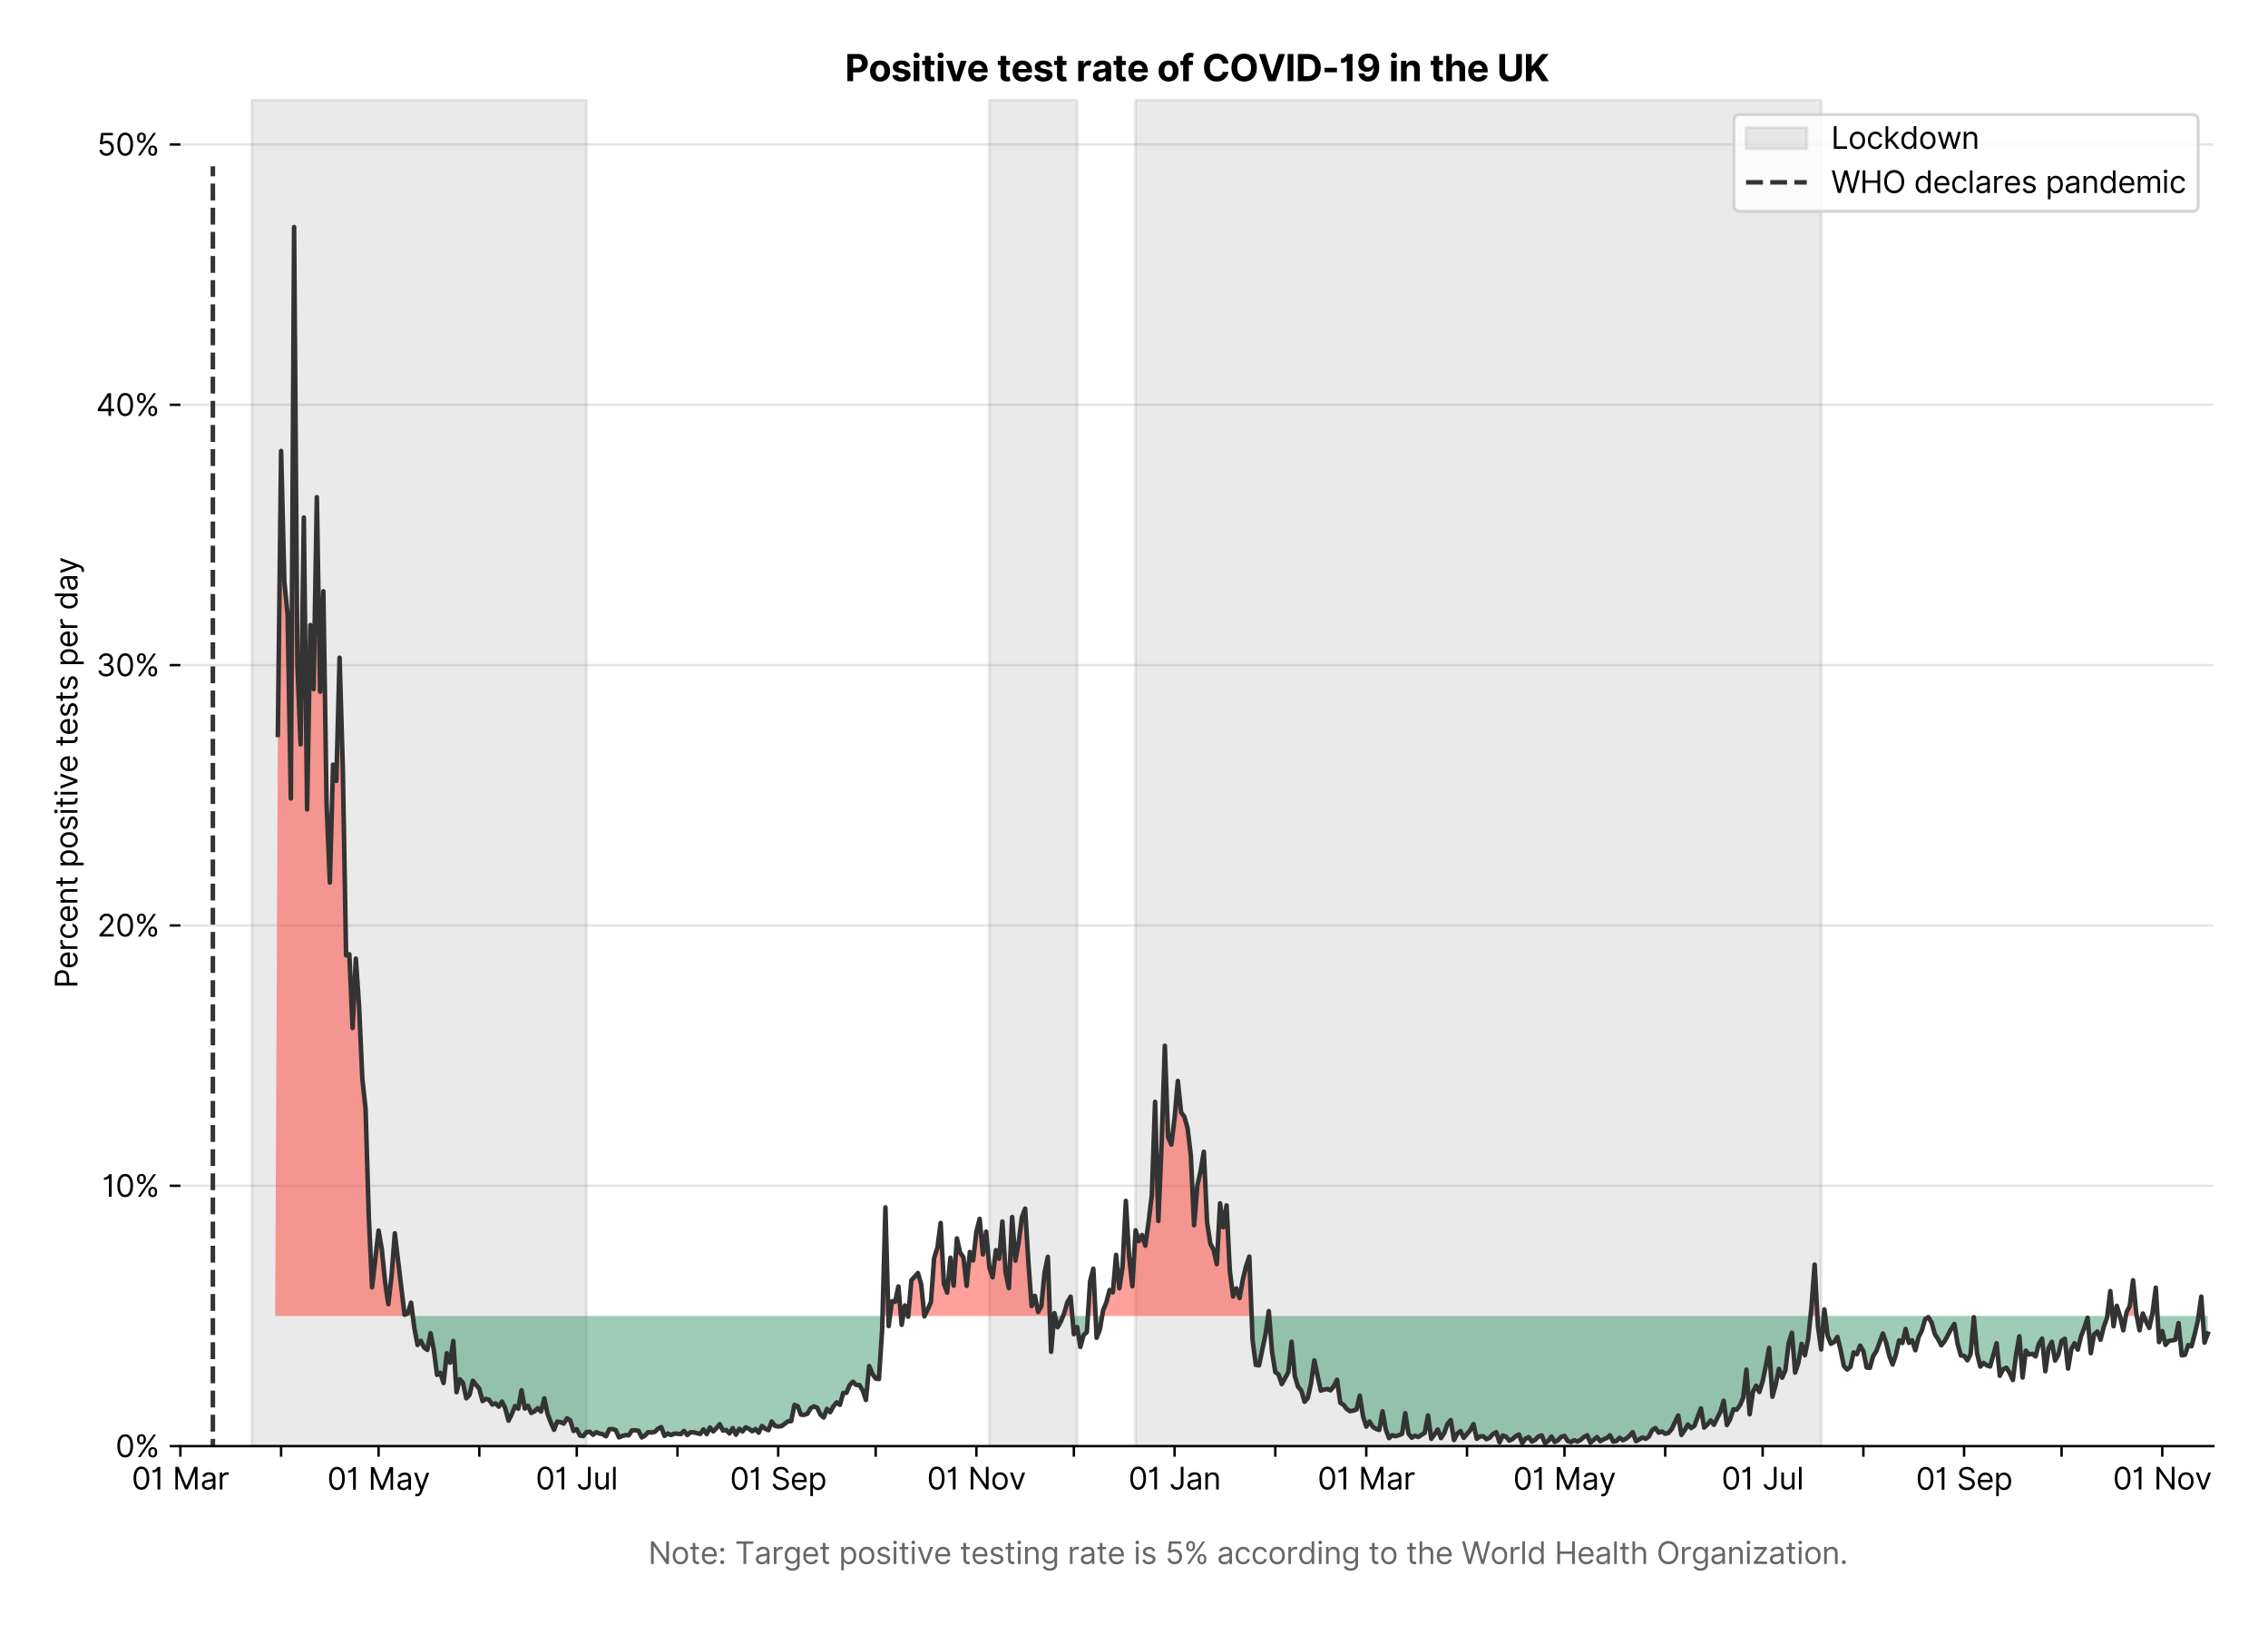 <?xml version="1.0" encoding="utf-8" standalone="no"?>
<!DOCTYPE svg PUBLIC "-//W3C//DTD SVG 1.1//EN"
  "http://www.w3.org/Graphics/SVG/1.1/DTD/svg11.dtd">
<svg xmlns:xlink="http://www.w3.org/1999/xlink" viewBox="0 0 747.013 535.215" xmlns="http://www.w3.org/2000/svg" version="1.1">
 <defs>
  <style type="text/css">*{stroke-linejoin: round; stroke-linecap: butt}</style>
 </defs>
 <g id="figure_1">
  <g id="patch_1">
   <path d="M 0 535.215 
L 747.013 535.215 
L 747.013 0 
L 0 0 
z
" style="fill: #ffffff"/>
  </g>
  <g id="axes_1">
   <g id="patch_2">
    <path d="M 59.413 476.248 
L 729.013 476.248 
L 729.013 32.728 
L 59.413 32.728 
z
" style="fill: #ffffff"/>
   </g>
   <g id="matplotlib.axis_1">
    <g id="xtick_1">
     <g id="line2d_1">
      <defs>
       <path id="m473c166b9e" d="M 0 0 
L 0 3.5 
" style="stroke: #000000; stroke-width: 0.8"/>
      </defs>
      <g>
       <use xlink:href="#m473c166b9e" x="59.413" y="476.248" style="stroke: #000000; stroke-width: 0.8"/>
      </g>
     </g>
     <g id="text_1">
      <!-- 01 Mar -->
      <g transform="translate(43.376 490.522)scale(0.1 -0.1)">
       <defs>
        <path id="Inter-Regular-30" d="M 2000 -64 
Q 1230 -64 806 561 
Q 382 1186 382 2327 
Q 382 3459 809 4088 
Q 1236 4718 2000 4718 
Q 2764 4718 3191 4088 
Q 3618 3459 3618 2327 
Q 3618 1186 3194 561 
Q 2771 -64 2000 -64 
z
M 2000 436 
Q 2509 436 2791 927 
Q 3073 1418 3073 2327 
Q 3073 3234 2789 3730 
Q 2505 4227 2000 4227 
Q 1496 4227 1211 3730 
Q 927 3234 927 2327 
Q 927 1418 1210 927 
Q 1493 436 2000 436 
z
" transform="scale(0.016)"/>
        <path id="Inter-Regular-31" d="M 1973 4655 
L 1973 0 
L 1409 0 
L 1409 3836 
L 1373 3836 
Q 1341 3773 1209 3692 
Q 1077 3611 868 3551 
Q 659 3491 391 3491 
L 391 3964 
Q 661 3964 859 4061 
Q 1057 4159 1190 4291 
Q 1323 4423 1392 4529 
Q 1461 4636 1473 4655 
L 1973 4655 
z
" transform="scale(0.016)"/>
        <path id="Inter-Regular-20" transform="scale(0.016)"/>
        <path id="Inter-Regular-4d" d="M 564 4655 
L 1236 4655 
L 2818 791 
L 2873 791 
L 4455 4655 
L 5127 4655 
L 5127 0 
L 4600 0 
L 4600 3536 
L 4555 3536 
L 3100 0 
L 2591 0 
L 1136 3536 
L 1091 3536 
L 1091 0 
L 564 0 
L 564 4655 
z
" transform="scale(0.016)"/>
        <path id="Inter-Regular-61" d="M 1518 -82 
Q 1186 -82 916 44 
Q 646 170 486 410 
Q 327 650 327 991 
Q 327 1291 445 1478 
Q 564 1666 761 1773 
Q 959 1880 1199 1933 
Q 1439 1986 1682 2018 
Q 2000 2059 2199 2080 
Q 2398 2102 2490 2154 
Q 2582 2207 2582 2336 
L 2582 2355 
Q 2582 2691 2399 2877 
Q 2216 3064 1846 3064 
Q 1461 3064 1243 2895 
Q 1025 2727 936 2536 
L 427 2718 
Q 564 3036 792 3214 
Q 1021 3393 1292 3464 
Q 1564 3536 1827 3536 
Q 1996 3536 2215 3496 
Q 2434 3457 2640 3334 
Q 2846 3211 2982 2963 
Q 3118 2716 3118 2300 
L 3118 0 
L 2582 0 
L 2582 473 
L 2555 473 
Q 2500 359 2373 229 
Q 2246 100 2034 9 
Q 1823 -82 1518 -82 
z
M 1600 400 
Q 1918 400 2137 525 
Q 2357 650 2469 847 
Q 2582 1045 2582 1264 
L 2582 1755 
Q 2548 1714 2433 1681 
Q 2318 1648 2169 1624 
Q 2021 1600 1881 1583 
Q 1741 1566 1655 1555 
Q 1446 1527 1265 1467 
Q 1084 1407 974 1287 
Q 864 1168 864 964 
Q 864 684 1072 542 
Q 1280 400 1600 400 
z
" transform="scale(0.016)"/>
        <path id="Inter-Regular-72" d="M 491 0 
L 491 3491 
L 1009 3491 
L 1009 2964 
L 1046 2964 
Q 1139 3223 1389 3384 
Q 1639 3545 1955 3545 
Q 2100 3545 2209 3511 
Q 2318 3477 2400 3418 
L 2218 2964 
Q 2161 2993 2085 3010 
Q 2009 3027 1909 3027 
Q 1527 3027 1277 2794 
Q 1027 2561 1027 2209 
L 1027 0 
L 491 0 
z
" transform="scale(0.016)"/>
       </defs>
       <use xlink:href="#Inter-Regular-30"/>
       <use xlink:href="#Inter-Regular-31" x="62.5"/>
       <use xlink:href="#Inter-Regular-20" x="106.676"/>
       <use xlink:href="#Inter-Regular-4d" x="134.801"/>
       <use xlink:href="#Inter-Regular-61" x="225.994"/>
       <use xlink:href="#Inter-Regular-72" x="282.386"/>
      </g>
     </g>
    </g>
    <g id="xtick_2">
     <g id="line2d_2">
      <g>
       <use xlink:href="#m473c166b9e" x="92.587" y="476.248" style="stroke: #000000; stroke-width: 0.8"/>
      </g>
     </g>
    </g>
    <g id="xtick_3">
     <g id="line2d_3">
      <g>
       <use xlink:href="#m473c166b9e" x="124.691" y="476.248" style="stroke: #000000; stroke-width: 0.8"/>
      </g>
     </g>
     <g id="text_2">
      <!-- 01 May -->
      <g transform="translate(107.788 490.62)scale(0.1 -0.1)">
       <defs>
        <path id="Inter-Regular-79" d="M 818 -1355 
Q 682 -1355 575 -1333 
Q 468 -1311 427 -1291 
L 564 -818 
Q 857 -893 1053 -814 
Q 1250 -736 1391 -345 
L 1509 -18 
L 218 3491 
L 800 3491 
L 1764 709 
L 1800 709 
L 2764 3491 
L 3346 3491 
L 1846 -564 
Q 1550 -1355 818 -1355 
z
" transform="scale(0.016)"/>
       </defs>
       <use xlink:href="#Inter-Regular-30"/>
       <use xlink:href="#Inter-Regular-31" x="62.5"/>
       <use xlink:href="#Inter-Regular-20" x="106.676"/>
       <use xlink:href="#Inter-Regular-4d" x="134.801"/>
       <use xlink:href="#Inter-Regular-61" x="225.994"/>
       <use xlink:href="#Inter-Regular-79" x="282.386"/>
      </g>
     </g>
    </g>
    <g id="xtick_4">
     <g id="line2d_4">
      <g>
       <use xlink:href="#m473c166b9e" x="157.865" y="476.248" style="stroke: #000000; stroke-width: 0.8"/>
      </g>
     </g>
    </g>
    <g id="xtick_5">
     <g id="line2d_5">
      <g>
       <use xlink:href="#m473c166b9e" x="189.969" y="476.248" style="stroke: #000000; stroke-width: 0.8"/>
      </g>
     </g>
     <g id="text_3">
      <!-- 01 Jul -->
      <g transform="translate(176.425 490.522)scale(0.1 -0.1)">
       <defs>
        <path id="Inter-Regular-4a" d="M 2346 4655 
L 2909 4655 
L 2909 1327 
Q 2909 657 2549 296 
Q 2189 -64 1582 -64 
Q 1200 -64 902 76 
Q 605 216 434 475 
Q 264 734 264 1091 
L 818 1091 
Q 818 795 1034 615 
Q 1250 436 1582 436 
Q 1948 436 2147 664 
Q 2346 893 2346 1327 
L 2346 4655 
z
" transform="scale(0.016)"/>
        <path id="Inter-Regular-75" d="M 2691 1427 
L 2691 3491 
L 3227 3491 
L 3227 0 
L 2691 0 
L 2691 591 
L 2655 591 
Q 2532 325 2273 140 
Q 2014 -45 1618 -45 
Q 1127 -45 809 280 
Q 491 605 491 1273 
L 491 3491 
L 1027 3491 
L 1027 1309 
Q 1027 927 1242 700 
Q 1457 473 1791 473 
Q 1991 473 2199 575 
Q 2407 677 2549 888 
Q 2691 1100 2691 1427 
z
" transform="scale(0.016)"/>
        <path id="Inter-Regular-6c" d="M 1027 4655 
L 1027 0 
L 491 0 
L 491 4655 
L 1027 4655 
z
" transform="scale(0.016)"/>
       </defs>
       <use xlink:href="#Inter-Regular-30"/>
       <use xlink:href="#Inter-Regular-31" x="62.5"/>
       <use xlink:href="#Inter-Regular-20" x="106.676"/>
       <use xlink:href="#Inter-Regular-4a" x="134.801"/>
       <use xlink:href="#Inter-Regular-75" x="189.063"/>
       <use xlink:href="#Inter-Regular-6c" x="247.159"/>
      </g>
     </g>
    </g>
    <g id="xtick_6">
     <g id="line2d_6">
      <g>
       <use xlink:href="#m473c166b9e" x="223.143" y="476.248" style="stroke: #000000; stroke-width: 0.8"/>
      </g>
     </g>
    </g>
    <g id="xtick_7">
     <g id="line2d_7">
      <g>
       <use xlink:href="#m473c166b9e" x="256.317" y="476.248" style="stroke: #000000; stroke-width: 0.8"/>
      </g>
     </g>
     <g id="text_4">
      <!-- 01 Sep -->
      <g transform="translate(240.43 490.62)scale(0.1 -0.1)">
       <defs>
        <path id="Inter-Regular-53" d="M 3109 3491 
Q 3068 3836 2777 4027 
Q 2486 4218 2064 4218 
Q 1600 4218 1318 3999 
Q 1036 3780 1036 3445 
Q 1036 3195 1189 3042 
Q 1343 2889 1553 2803 
Q 1764 2718 1936 2673 
L 2409 2545 
Q 2591 2498 2815 2414 
Q 3039 2330 3244 2185 
Q 3450 2041 3584 1816 
Q 3718 1591 3718 1264 
Q 3718 886 3521 581 
Q 3325 277 2949 97 
Q 2573 -82 2036 -82 
Q 1286 -82 845 272 
Q 405 627 364 1200 
L 946 1200 
Q 968 936 1124 764 
Q 1280 593 1519 510 
Q 1759 427 2036 427 
Q 2359 427 2616 533 
Q 2873 639 3023 828 
Q 3173 1018 3173 1273 
Q 3173 1505 3043 1650 
Q 2914 1795 2702 1886 
Q 2491 1977 2246 2045 
L 1673 2209 
Q 1127 2366 809 2657 
Q 491 2948 491 3418 
Q 491 3809 703 4101 
Q 916 4393 1276 4555 
Q 1636 4718 2082 4718 
Q 2532 4718 2882 4558 
Q 3232 4398 3437 4120 
Q 3643 3843 3655 3491 
L 3109 3491 
z
" transform="scale(0.016)"/>
        <path id="Inter-Regular-65" d="M 1955 -73 
Q 1450 -73 1085 151 
Q 721 375 524 778 
Q 327 1182 327 1718 
Q 327 2255 524 2665 
Q 721 3075 1074 3305 
Q 1427 3536 1900 3536 
Q 2173 3536 2439 3445 
Q 2705 3355 2923 3151 
Q 3141 2948 3270 2614 
Q 3400 2280 3400 1791 
L 3400 1564 
L 866 1564 
Q 884 1005 1183 707 
Q 1482 409 1955 409 
Q 2271 409 2498 545 
Q 2725 682 2827 955 
L 3346 809 
Q 3223 414 2854 170 
Q 2486 -73 1955 -73 
z
M 866 2027 
L 2855 2027 
Q 2855 2470 2595 2762 
Q 2336 3055 1900 3055 
Q 1593 3055 1368 2911 
Q 1143 2768 1013 2533 
Q 884 2298 866 2027 
z
" transform="scale(0.016)"/>
        <path id="Inter-Regular-70" d="M 491 -1309 
L 491 3491 
L 1009 3491 
L 1009 2936 
L 1073 2936 
Q 1132 3027 1237 3169 
Q 1343 3311 1542 3423 
Q 1741 3536 2082 3536 
Q 2523 3536 2859 3315 
Q 3196 3095 3384 2690 
Q 3573 2286 3573 1736 
Q 3573 1182 3384 776 
Q 3196 370 2861 148 
Q 2527 -73 2091 -73 
Q 1755 -73 1552 39 
Q 1350 152 1241 296 
Q 1132 441 1073 536 
L 1027 536 
L 1027 -1309 
L 491 -1309 
z
M 1018 1745 
Q 1018 1152 1276 780 
Q 1534 409 2018 409 
Q 2355 409 2581 587 
Q 2807 766 2921 1069 
Q 3036 1373 3036 1745 
Q 3036 2114 2923 2410 
Q 2811 2707 2585 2881 
Q 2359 3055 2018 3055 
Q 1527 3055 1272 2693 
Q 1018 2332 1018 1745 
z
" transform="scale(0.016)"/>
       </defs>
       <use xlink:href="#Inter-Regular-30"/>
       <use xlink:href="#Inter-Regular-31" x="62.5"/>
       <use xlink:href="#Inter-Regular-20" x="106.676"/>
       <use xlink:href="#Inter-Regular-53" x="134.801"/>
       <use xlink:href="#Inter-Regular-65" x="198.58"/>
       <use xlink:href="#Inter-Regular-70" x="256.818"/>
      </g>
     </g>
    </g>
    <g id="xtick_8">
     <g id="line2d_8">
      <g>
       <use xlink:href="#m473c166b9e" x="288.421" y="476.248" style="stroke: #000000; stroke-width: 0.8"/>
      </g>
     </g>
    </g>
    <g id="xtick_9">
     <g id="line2d_9">
      <g>
       <use xlink:href="#m473c166b9e" x="321.595" y="476.248" style="stroke: #000000; stroke-width: 0.8"/>
      </g>
     </g>
     <g id="text_5">
      <!-- 01 Nov -->
      <g transform="translate(305.324 490.522)scale(0.1 -0.1)">
       <defs>
        <path id="Inter-Regular-4e" d="M 4255 4655 
L 4255 0 
L 3709 0 
L 1173 3655 
L 1127 3655 
L 1127 0 
L 564 0 
L 564 4655 
L 1109 4655 
L 3655 991 
L 3700 991 
L 3700 4655 
L 4255 4655 
z
" transform="scale(0.016)"/>
        <path id="Inter-Regular-6f" d="M 1909 -73 
Q 1436 -73 1080 152 
Q 725 377 526 781 
Q 327 1186 327 1727 
Q 327 2273 526 2679 
Q 725 3086 1080 3311 
Q 1436 3536 1909 3536 
Q 2382 3536 2737 3311 
Q 3093 3086 3292 2679 
Q 3491 2273 3491 1727 
Q 3491 1186 3292 781 
Q 3093 377 2737 152 
Q 2382 -73 1909 -73 
z
M 1909 409 
Q 2268 409 2500 593 
Q 2732 777 2843 1077 
Q 2955 1377 2955 1727 
Q 2955 2077 2843 2379 
Q 2732 2682 2500 2868 
Q 2268 3055 1909 3055 
Q 1550 3055 1318 2868 
Q 1086 2682 975 2379 
Q 864 2077 864 1727 
Q 864 1377 975 1077 
Q 1086 777 1318 593 
Q 1550 409 1909 409 
z
" transform="scale(0.016)"/>
        <path id="Inter-Regular-76" d="M 3346 3491 
L 2055 0 
L 1509 0 
L 218 3491 
L 800 3491 
L 1764 709 
L 1800 709 
L 2764 3491 
L 3346 3491 
z
" transform="scale(0.016)"/>
       </defs>
       <use xlink:href="#Inter-Regular-30"/>
       <use xlink:href="#Inter-Regular-31" x="62.5"/>
       <use xlink:href="#Inter-Regular-20" x="106.676"/>
       <use xlink:href="#Inter-Regular-4e" x="134.801"/>
       <use xlink:href="#Inter-Regular-6f" x="210.085"/>
       <use xlink:href="#Inter-Regular-76" x="269.744"/>
      </g>
     </g>
    </g>
    <g id="xtick_10">
     <g id="line2d_10">
      <g>
       <use xlink:href="#m473c166b9e" x="353.699" y="476.248" style="stroke: #000000; stroke-width: 0.8"/>
      </g>
     </g>
    </g>
    <g id="xtick_11">
     <g id="line2d_11">
      <g>
       <use xlink:href="#m473c166b9e" x="386.874" y="476.248" style="stroke: #000000; stroke-width: 0.8"/>
      </g>
     </g>
     <g id="text_6">
      <!-- 01 Jan -->
      <g transform="translate(371.674 490.522)scale(0.1 -0.1)">
       <defs>
        <path id="Inter-Regular-6e" d="M 1027 2100 
L 1027 0 
L 491 0 
L 491 3491 
L 1009 3491 
L 1009 2945 
L 1055 2945 
Q 1177 3211 1427 3373 
Q 1677 3536 2073 3536 
Q 2602 3536 2928 3211 
Q 3255 2886 3255 2218 
L 3255 0 
L 2718 0 
L 2718 2182 
Q 2718 2593 2504 2824 
Q 2291 3055 1918 3055 
Q 1534 3055 1280 2806 
Q 1027 2557 1027 2100 
z
" transform="scale(0.016)"/>
       </defs>
       <use xlink:href="#Inter-Regular-30"/>
       <use xlink:href="#Inter-Regular-31" x="62.5"/>
       <use xlink:href="#Inter-Regular-20" x="106.676"/>
       <use xlink:href="#Inter-Regular-4a" x="134.801"/>
       <use xlink:href="#Inter-Regular-61" x="189.063"/>
       <use xlink:href="#Inter-Regular-6e" x="245.455"/>
      </g>
     </g>
    </g>
    <g id="xtick_12">
     <g id="line2d_12">
      <g>
       <use xlink:href="#m473c166b9e" x="420.048" y="476.248" style="stroke: #000000; stroke-width: 0.8"/>
      </g>
     </g>
    </g>
    <g id="xtick_13">
     <g id="line2d_13">
      <g>
       <use xlink:href="#m473c166b9e" x="450.011" y="476.248" style="stroke: #000000; stroke-width: 0.8"/>
      </g>
     </g>
     <g id="text_7">
      <!-- 01 Mar -->
      <g transform="translate(433.975 490.522)scale(0.1 -0.1)">
       <use xlink:href="#Inter-Regular-30"/>
       <use xlink:href="#Inter-Regular-31" x="62.5"/>
       <use xlink:href="#Inter-Regular-20" x="106.676"/>
       <use xlink:href="#Inter-Regular-4d" x="134.801"/>
       <use xlink:href="#Inter-Regular-61" x="225.994"/>
       <use xlink:href="#Inter-Regular-72" x="282.386"/>
      </g>
     </g>
    </g>
    <g id="xtick_14">
     <g id="line2d_14">
      <g>
       <use xlink:href="#m473c166b9e" x="483.186" y="476.248" style="stroke: #000000; stroke-width: 0.8"/>
      </g>
     </g>
    </g>
    <g id="xtick_15">
     <g id="line2d_15">
      <g>
       <use xlink:href="#m473c166b9e" x="515.29" y="476.248" style="stroke: #000000; stroke-width: 0.8"/>
      </g>
     </g>
     <g id="text_8">
      <!-- 01 May -->
      <g transform="translate(498.386 490.62)scale(0.1 -0.1)">
       <use xlink:href="#Inter-Regular-30"/>
       <use xlink:href="#Inter-Regular-31" x="62.5"/>
       <use xlink:href="#Inter-Regular-20" x="106.676"/>
       <use xlink:href="#Inter-Regular-4d" x="134.801"/>
       <use xlink:href="#Inter-Regular-61" x="225.994"/>
       <use xlink:href="#Inter-Regular-79" x="282.386"/>
      </g>
     </g>
    </g>
    <g id="xtick_16">
     <g id="line2d_16">
      <g>
       <use xlink:href="#m473c166b9e" x="548.464" y="476.248" style="stroke: #000000; stroke-width: 0.8"/>
      </g>
     </g>
    </g>
    <g id="xtick_17">
     <g id="line2d_17">
      <g>
       <use xlink:href="#m473c166b9e" x="580.568" y="476.248" style="stroke: #000000; stroke-width: 0.8"/>
      </g>
     </g>
     <g id="text_9">
      <!-- 01 Jul -->
      <g transform="translate(567.024 490.522)scale(0.1 -0.1)">
       <use xlink:href="#Inter-Regular-30"/>
       <use xlink:href="#Inter-Regular-31" x="62.5"/>
       <use xlink:href="#Inter-Regular-20" x="106.676"/>
       <use xlink:href="#Inter-Regular-4a" x="134.801"/>
       <use xlink:href="#Inter-Regular-75" x="189.063"/>
       <use xlink:href="#Inter-Regular-6c" x="247.159"/>
      </g>
     </g>
    </g>
    <g id="xtick_18">
     <g id="line2d_18">
      <g>
       <use xlink:href="#m473c166b9e" x="613.742" y="476.248" style="stroke: #000000; stroke-width: 0.8"/>
      </g>
     </g>
    </g>
    <g id="xtick_19">
     <g id="line2d_19">
      <g>
       <use xlink:href="#m473c166b9e" x="646.916" y="476.248" style="stroke: #000000; stroke-width: 0.8"/>
      </g>
     </g>
     <g id="text_10">
      <!-- 01 Sep -->
      <g transform="translate(631.029 490.62)scale(0.1 -0.1)">
       <use xlink:href="#Inter-Regular-30"/>
       <use xlink:href="#Inter-Regular-31" x="62.5"/>
       <use xlink:href="#Inter-Regular-20" x="106.676"/>
       <use xlink:href="#Inter-Regular-53" x="134.801"/>
       <use xlink:href="#Inter-Regular-65" x="198.58"/>
       <use xlink:href="#Inter-Regular-70" x="256.818"/>
      </g>
     </g>
    </g>
    <g id="xtick_20">
     <g id="line2d_20">
      <g>
       <use xlink:href="#m473c166b9e" x="679.02" y="476.248" style="stroke: #000000; stroke-width: 0.8"/>
      </g>
     </g>
    </g>
    <g id="xtick_21">
     <g id="line2d_21">
      <g>
       <use xlink:href="#m473c166b9e" x="712.194" y="476.248" style="stroke: #000000; stroke-width: 0.8"/>
      </g>
     </g>
     <g id="text_11">
      <!-- 01 Nov -->
      <g transform="translate(695.923 490.522)scale(0.1 -0.1)">
       <use xlink:href="#Inter-Regular-30"/>
       <use xlink:href="#Inter-Regular-31" x="62.5"/>
       <use xlink:href="#Inter-Regular-20" x="106.676"/>
       <use xlink:href="#Inter-Regular-4e" x="134.801"/>
       <use xlink:href="#Inter-Regular-6f" x="210.085"/>
       <use xlink:href="#Inter-Regular-76" x="269.744"/>
      </g>
     </g>
    </g>
    <g id="text_12">
     <!--  -->
     <g style="fill: #666666" transform="translate(394.212 504.011)scale(0.1 -0.1)"/>
     <!--             Note: Target positive testing rate is 5% according to the World Health Organization. -->
     <g style="fill: #666666" transform="translate(179.766 515.056)scale(0.1 -0.1)">
      <defs>
       <path id="Inter-Regular-74" d="M 2009 3491 
L 2009 3036 
L 1264 3036 
L 1264 1000 
Q 1264 773 1331 660 
Q 1398 548 1503 510 
Q 1609 473 1727 473 
Q 1816 473 1873 483 
Q 1930 493 1964 500 
L 2073 18 
Q 2018 -2 1920 -23 
Q 1823 -45 1673 -45 
Q 1446 -45 1228 52 
Q 1011 150 869 350 
Q 727 550 727 855 
L 727 3036 
L 200 3036 
L 200 3491 
L 727 3491 
L 727 4327 
L 1264 4327 
L 1264 3491 
L 2009 3491 
z
" transform="scale(0.016)"/>
       <path id="Inter-Regular-3a" d="M 882 -36 
Q 714 -36 593 84 
Q 473 205 473 373 
Q 473 541 593 661 
Q 714 782 882 782 
Q 1050 782 1170 661 
Q 1291 541 1291 373 
Q 1291 205 1170 84 
Q 1050 -36 882 -36 
z
M 882 2524 
Q 714 2524 593 2644 
Q 473 2765 473 2933 
Q 473 3101 593 3221 
Q 714 3342 882 3342 
Q 1050 3342 1170 3221 
Q 1291 3101 1291 2933 
Q 1291 2765 1170 2644 
Q 1050 2524 882 2524 
z
" transform="scale(0.016)"/>
       <path id="Inter-Regular-54" d="M 309 4155 
L 309 4655 
L 3800 4655 
L 3800 4155 
L 2336 4155 
L 2336 0 
L 1773 0 
L 1773 4155 
L 309 4155 
z
" transform="scale(0.016)"/>
       <path id="Inter-Regular-67" d="M 1900 -1382 
Q 1316 -1382 976 -1169 
Q 636 -957 473 -682 
L 900 -382 
Q 973 -477 1084 -601 
Q 1196 -725 1390 -817 
Q 1584 -909 1900 -909 
Q 2323 -909 2598 -704 
Q 2873 -500 2873 -64 
L 2873 645 
L 2827 645 
Q 2768 550 2660 410 
Q 2552 270 2351 162 
Q 2150 55 1809 55 
Q 1386 55 1051 255 
Q 716 455 521 836 
Q 327 1218 327 1764 
Q 327 2300 516 2699 
Q 705 3098 1041 3317 
Q 1377 3536 1818 3536 
Q 2159 3536 2360 3423 
Q 2561 3311 2669 3169 
Q 2777 3027 2836 2936 
L 2891 2936 
L 2891 3491 
L 3409 3491 
L 3409 -100 
Q 3409 -550 3205 -833 
Q 3002 -1116 2660 -1249 
Q 2318 -1382 1900 -1382 
z
M 1882 536 
Q 2366 536 2624 864 
Q 2882 1193 2882 1773 
Q 2882 2339 2627 2697 
Q 2373 3055 1882 3055 
Q 1541 3055 1315 2882 
Q 1089 2709 976 2418 
Q 864 2127 864 1773 
Q 864 1227 1120 881 
Q 1377 536 1882 536 
z
" transform="scale(0.016)"/>
       <path id="Inter-Regular-73" d="M 2964 2709 
L 2482 2573 
Q 2411 2755 2245 2914 
Q 2080 3073 1727 3073 
Q 1407 3073 1194 2926 
Q 982 2780 982 2555 
Q 982 2355 1127 2239 
Q 1273 2123 1582 2045 
L 2100 1918 
Q 3027 1691 3027 973 
Q 3027 673 2855 436 
Q 2684 200 2377 63 
Q 2071 -73 1664 -73 
Q 1130 -73 780 159 
Q 430 391 336 836 
L 846 964 
Q 989 400 1655 400 
Q 2030 400 2251 560 
Q 2473 720 2473 945 
Q 2473 1316 1955 1436 
L 1373 1573 
Q 893 1686 669 1926 
Q 446 2166 446 2527 
Q 446 2823 613 3050 
Q 780 3277 1069 3406 
Q 1359 3536 1727 3536 
Q 2246 3536 2542 3309 
Q 2839 3082 2964 2709 
z
" transform="scale(0.016)"/>
       <path id="Inter-Regular-69" d="M 491 0 
L 491 3491 
L 1027 3491 
L 1027 0 
L 491 0 
z
M 764 4073 
Q 607 4073 494 4179 
Q 382 4286 382 4436 
Q 382 4586 494 4693 
Q 607 4800 764 4800 
Q 921 4800 1033 4693 
Q 1146 4586 1146 4436 
Q 1146 4286 1033 4179 
Q 921 4073 764 4073 
z
" transform="scale(0.016)"/>
       <path id="Inter-Regular-35" d="M 1936 -64 
Q 1536 -64 1216 95 
Q 896 255 702 532 
Q 509 809 491 1164 
L 1036 1164 
Q 1068 848 1324 642 
Q 1580 436 1936 436 
Q 2223 436 2447 570 
Q 2671 705 2799 940 
Q 2927 1175 2927 1473 
Q 2927 1777 2794 2017 
Q 2661 2257 2429 2395 
Q 2198 2534 1900 2536 
Q 1686 2539 1461 2472 
Q 1236 2405 1091 2300 
L 564 2364 
L 846 4655 
L 3264 4655 
L 3264 4155 
L 1318 4155 
L 1155 2782 
L 1182 2782 
Q 1325 2895 1541 2970 
Q 1757 3045 1991 3045 
Q 2418 3045 2753 2842 
Q 3089 2639 3281 2286 
Q 3473 1934 3473 1482 
Q 3473 1036 3274 687 
Q 3075 339 2727 137 
Q 2380 -64 1936 -64 
z
" transform="scale(0.016)"/>
       <path id="Inter-Regular-25" d="M 2855 873 
L 2855 1118 
Q 2855 1373 2960 1585 
Q 3066 1798 3269 1926 
Q 3473 2055 3764 2055 
Q 4059 2055 4259 1926 
Q 4459 1798 4561 1585 
Q 4664 1373 4664 1118 
L 4664 873 
Q 4664 618 4560 405 
Q 4457 193 4256 64 
Q 4055 -64 3764 -64 
Q 3468 -64 3266 64 
Q 3064 193 2959 405 
Q 2855 618 2855 873 
z
M 536 3536 
L 536 3782 
Q 536 4036 642 4248 
Q 748 4461 951 4589 
Q 1155 4718 1446 4718 
Q 1741 4718 1941 4589 
Q 2141 4461 2243 4248 
Q 2346 4036 2346 3782 
L 2346 3536 
Q 2346 3282 2242 3069 
Q 2139 2857 1937 2728 
Q 1736 2600 1446 2600 
Q 1150 2600 948 2728 
Q 746 2857 641 3069 
Q 536 3282 536 3536 
z
M 709 0 
L 3909 4655 
L 4427 4655 
L 1227 0 
L 709 0 
z
M 3318 1118 
L 3318 873 
Q 3318 661 3418 494 
Q 3518 327 3764 327 
Q 4002 327 4101 494 
Q 4200 661 4200 873 
L 4200 1118 
Q 4200 1330 4104 1497 
Q 4009 1664 3764 1664 
Q 3525 1664 3421 1497 
Q 3318 1330 3318 1118 
z
M 1000 3782 
L 1000 3536 
Q 1000 3325 1100 3158 
Q 1200 2991 1446 2991 
Q 1684 2991 1783 3158 
Q 1882 3325 1882 3536 
L 1882 3782 
Q 1882 3993 1786 4160 
Q 1691 4327 1446 4327 
Q 1207 4327 1103 4160 
Q 1000 3993 1000 3782 
z
" transform="scale(0.016)"/>
       <path id="Inter-Regular-63" d="M 1909 -73 
Q 1418 -73 1063 159 
Q 709 391 518 798 
Q 327 1205 327 1727 
Q 327 2259 524 2667 
Q 721 3075 1074 3305 
Q 1427 3536 1900 3536 
Q 2268 3536 2563 3400 
Q 2859 3264 3047 3018 
Q 3236 2773 3282 2445 
L 2746 2445 
Q 2684 2684 2474 2869 
Q 2264 3055 1909 3055 
Q 1439 3055 1151 2697 
Q 864 2339 864 1745 
Q 864 1139 1148 774 
Q 1432 409 1909 409 
Q 2223 409 2447 570 
Q 2671 732 2746 1018 
L 3282 1018 
Q 3236 709 3058 462 
Q 2880 216 2588 71 
Q 2296 -73 1909 -73 
z
" transform="scale(0.016)"/>
       <path id="Inter-Regular-64" d="M 1809 -73 
Q 1373 -73 1039 148 
Q 705 370 516 776 
Q 327 1182 327 1736 
Q 327 2286 516 2690 
Q 705 3095 1041 3315 
Q 1377 3536 1818 3536 
Q 2159 3536 2358 3423 
Q 2557 3311 2662 3169 
Q 2768 3027 2827 2936 
L 2873 2936 
L 2873 4655 
L 3409 4655 
L 3409 0 
L 2891 0 
L 2891 536 
L 2827 536 
Q 2768 441 2659 296 
Q 2550 152 2348 39 
Q 2146 -73 1809 -73 
z
M 1882 409 
Q 2366 409 2624 780 
Q 2882 1152 2882 1745 
Q 2882 2332 2627 2693 
Q 2373 3055 1882 3055 
Q 1541 3055 1315 2881 
Q 1089 2707 976 2410 
Q 864 2114 864 1745 
Q 864 1373 978 1069 
Q 1093 766 1319 587 
Q 1546 409 1882 409 
z
" transform="scale(0.016)"/>
       <path id="Inter-Regular-68" d="M 1027 2100 
L 1027 0 
L 491 0 
L 491 4655 
L 1027 4655 
L 1027 2945 
L 1073 2945 
Q 1196 3216 1442 3376 
Q 1689 3536 2100 3536 
Q 2636 3536 2963 3213 
Q 3291 2891 3291 2218 
L 3291 0 
L 2755 0 
L 2755 2182 
Q 2755 2598 2540 2826 
Q 2325 3055 1946 3055 
Q 1548 3055 1287 2806 
Q 1027 2557 1027 2100 
z
" transform="scale(0.016)"/>
       <path id="Inter-Regular-57" d="M 1409 0 
L 136 4655 
L 709 4655 
L 1682 864 
L 1727 864 
L 2718 4655 
L 3355 4655 
L 4346 864 
L 4391 864 
L 5364 4655 
L 5936 4655 
L 4664 0 
L 4082 0 
L 3055 3709 
L 3018 3709 
L 1991 0 
L 1409 0 
z
" transform="scale(0.016)"/>
       <path id="Inter-Regular-48" d="M 564 0 
L 564 4655 
L 1127 4655 
L 1127 2582 
L 3609 2582 
L 3609 4655 
L 4173 4655 
L 4173 0 
L 3609 0 
L 3609 2082 
L 1127 2082 
L 1127 0 
L 564 0 
z
" transform="scale(0.016)"/>
       <path id="Inter-Regular-4f" d="M 4491 2327 
Q 4491 1591 4225 1054 
Q 3959 518 3495 227 
Q 3032 -64 2436 -64 
Q 1841 -64 1377 227 
Q 914 518 648 1054 
Q 382 1591 382 2327 
Q 382 3064 648 3600 
Q 914 4136 1377 4427 
Q 1841 4718 2436 4718 
Q 3032 4718 3495 4427 
Q 3959 4136 4225 3600 
Q 4491 3064 4491 2327 
z
M 3946 2327 
Q 3946 2932 3744 3348 
Q 3543 3764 3201 3977 
Q 2859 4191 2436 4191 
Q 2014 4191 1672 3977 
Q 1330 3764 1128 3348 
Q 927 2932 927 2327 
Q 927 1723 1128 1307 
Q 1330 891 1672 677 
Q 2014 464 2436 464 
Q 2859 464 3201 677 
Q 3543 891 3744 1307 
Q 3946 1723 3946 2327 
z
" transform="scale(0.016)"/>
       <path id="Inter-Regular-7a" d="M 391 0 
L 391 409 
L 2373 2955 
L 2373 2991 
L 455 2991 
L 455 3491 
L 3064 3491 
L 3064 3064 
L 1136 536 
L 1136 500 
L 3127 500 
L 3127 0 
L 391 0 
z
" transform="scale(0.016)"/>
       <path id="Inter-Regular-2e" d="M 882 -36 
Q 714 -36 593 84 
Q 473 205 473 373 
Q 473 541 593 661 
Q 714 782 882 782 
Q 1050 782 1170 661 
Q 1291 541 1291 373 
Q 1291 205 1170 84 
Q 1050 -36 882 -36 
z
" transform="scale(0.016)"/>
      </defs>
      <use xlink:href="#Inter-Regular-20"/>
      <use xlink:href="#Inter-Regular-20" x="28.125"/>
      <use xlink:href="#Inter-Regular-20" x="56.25"/>
      <use xlink:href="#Inter-Regular-20" x="84.375"/>
      <use xlink:href="#Inter-Regular-20" x="112.5"/>
      <use xlink:href="#Inter-Regular-20" x="140.625"/>
      <use xlink:href="#Inter-Regular-20" x="168.75"/>
      <use xlink:href="#Inter-Regular-20" x="196.875"/>
      <use xlink:href="#Inter-Regular-20" x="225"/>
      <use xlink:href="#Inter-Regular-20" x="253.125"/>
      <use xlink:href="#Inter-Regular-20" x="281.25"/>
      <use xlink:href="#Inter-Regular-20" x="309.375"/>
      <use xlink:href="#Inter-Regular-4e" x="337.5"/>
      <use xlink:href="#Inter-Regular-6f" x="412.784"/>
      <use xlink:href="#Inter-Regular-74" x="472.443"/>
      <use xlink:href="#Inter-Regular-65" x="508.807"/>
      <use xlink:href="#Inter-Regular-3a" x="567.046"/>
      <use xlink:href="#Inter-Regular-20" x="594.602"/>
      <use xlink:href="#Inter-Regular-54" x="622.727"/>
      <use xlink:href="#Inter-Regular-61" x="686.932"/>
      <use xlink:href="#Inter-Regular-72" x="743.324"/>
      <use xlink:href="#Inter-Regular-67" x="781.676"/>
      <use xlink:href="#Inter-Regular-65" x="842.614"/>
      <use xlink:href="#Inter-Regular-74" x="900.852"/>
      <use xlink:href="#Inter-Regular-20" x="937.216"/>
      <use xlink:href="#Inter-Regular-70" x="965.341"/>
      <use xlink:href="#Inter-Regular-6f" x="1026.279"/>
      <use xlink:href="#Inter-Regular-73" x="1085.938"/>
      <use xlink:href="#Inter-Regular-69" x="1138.21"/>
      <use xlink:href="#Inter-Regular-74" x="1161.932"/>
      <use xlink:href="#Inter-Regular-69" x="1198.296"/>
      <use xlink:href="#Inter-Regular-76" x="1222.017"/>
      <use xlink:href="#Inter-Regular-65" x="1277.699"/>
      <use xlink:href="#Inter-Regular-20" x="1335.938"/>
      <use xlink:href="#Inter-Regular-74" x="1364.063"/>
      <use xlink:href="#Inter-Regular-65" x="1400.426"/>
      <use xlink:href="#Inter-Regular-73" x="1458.665"/>
      <use xlink:href="#Inter-Regular-74" x="1510.938"/>
      <use xlink:href="#Inter-Regular-69" x="1547.301"/>
      <use xlink:href="#Inter-Regular-6e" x="1571.023"/>
      <use xlink:href="#Inter-Regular-67" x="1629.546"/>
      <use xlink:href="#Inter-Regular-20" x="1690.483"/>
      <use xlink:href="#Inter-Regular-72" x="1718.608"/>
      <use xlink:href="#Inter-Regular-61" x="1756.96"/>
      <use xlink:href="#Inter-Regular-74" x="1813.353"/>
      <use xlink:href="#Inter-Regular-65" x="1849.716"/>
      <use xlink:href="#Inter-Regular-20" x="1907.955"/>
      <use xlink:href="#Inter-Regular-69" x="1936.08"/>
      <use xlink:href="#Inter-Regular-73" x="1959.801"/>
      <use xlink:href="#Inter-Regular-20" x="2012.074"/>
      <use xlink:href="#Inter-Regular-35" x="2040.199"/>
      <use xlink:href="#Inter-Regular-25" x="2100.995"/>
      <use xlink:href="#Inter-Regular-20" x="2182.245"/>
      <use xlink:href="#Inter-Regular-61" x="2210.37"/>
      <use xlink:href="#Inter-Regular-63" x="2266.762"/>
      <use xlink:href="#Inter-Regular-63" x="2322.586"/>
      <use xlink:href="#Inter-Regular-6f" x="2378.409"/>
      <use xlink:href="#Inter-Regular-72" x="2438.069"/>
      <use xlink:href="#Inter-Regular-64" x="2476.421"/>
      <use xlink:href="#Inter-Regular-69" x="2538.495"/>
      <use xlink:href="#Inter-Regular-6e" x="2562.216"/>
      <use xlink:href="#Inter-Regular-67" x="2620.739"/>
      <use xlink:href="#Inter-Regular-20" x="2681.677"/>
      <use xlink:href="#Inter-Regular-74" x="2709.802"/>
      <use xlink:href="#Inter-Regular-6f" x="2746.165"/>
      <use xlink:href="#Inter-Regular-20" x="2805.824"/>
      <use xlink:href="#Inter-Regular-74" x="2833.949"/>
      <use xlink:href="#Inter-Regular-68" x="2870.313"/>
      <use xlink:href="#Inter-Regular-65" x="2929.404"/>
      <use xlink:href="#Inter-Regular-20" x="2987.643"/>
      <use xlink:href="#Inter-Regular-57" x="3015.768"/>
      <use xlink:href="#Inter-Regular-6f" x="3110.654"/>
      <use xlink:href="#Inter-Regular-72" x="3170.313"/>
      <use xlink:href="#Inter-Regular-6c" x="3208.665"/>
      <use xlink:href="#Inter-Regular-64" x="3232.387"/>
      <use xlink:href="#Inter-Regular-20" x="3294.461"/>
      <use xlink:href="#Inter-Regular-48" x="3322.586"/>
      <use xlink:href="#Inter-Regular-65" x="3396.591"/>
      <use xlink:href="#Inter-Regular-61" x="3454.83"/>
      <use xlink:href="#Inter-Regular-6c" x="3511.222"/>
      <use xlink:href="#Inter-Regular-74" x="3534.944"/>
      <use xlink:href="#Inter-Regular-68" x="3571.307"/>
      <use xlink:href="#Inter-Regular-20" x="3630.398"/>
      <use xlink:href="#Inter-Regular-4f" x="3658.523"/>
      <use xlink:href="#Inter-Regular-72" x="3734.66"/>
      <use xlink:href="#Inter-Regular-67" x="3773.012"/>
      <use xlink:href="#Inter-Regular-61" x="3833.949"/>
      <use xlink:href="#Inter-Regular-6e" x="3890.342"/>
      <use xlink:href="#Inter-Regular-69" x="3948.864"/>
      <use xlink:href="#Inter-Regular-7a" x="3972.586"/>
      <use xlink:href="#Inter-Regular-61" x="4026.705"/>
      <use xlink:href="#Inter-Regular-74" x="4083.097"/>
      <use xlink:href="#Inter-Regular-69" x="4119.461"/>
      <use xlink:href="#Inter-Regular-6f" x="4143.182"/>
      <use xlink:href="#Inter-Regular-6e" x="4202.842"/>
      <use xlink:href="#Inter-Regular-2e" x="4261.364"/>
     </g>
    </g>
   </g>
   <g id="matplotlib.axis_2">
    <g id="ytick_1">
     <g id="line2d_22">
      <path d="M 59.413 476.248 
L 729.013 476.248 
" clip-path="url(#pbcffd561ec)" style="fill: none; stroke: #e5e5e5; stroke-width: 0.8; stroke-linecap: square"/>
     </g>
     <g id="line2d_23">
      <defs>
       <path id="mbf618f1364" d="M 0 0 
L -3.5 0 
" style="stroke: #000000; stroke-width: 0.8"/>
      </defs>
      <g>
       <use xlink:href="#mbf618f1364" x="59.413" y="476.248" style="stroke: #000000; stroke-width: 0.8"/>
      </g>
     </g>
     <g id="text_13">
      <!-- 0% -->
      <g transform="translate(38.038 479.885)scale(0.1 -0.1)">
       <use xlink:href="#Inter-Regular-30"/>
       <use xlink:href="#Inter-Regular-25" x="62.5"/>
      </g>
     </g>
    </g>
    <g id="ytick_2">
     <g id="line2d_24">
      <path d="M 59.413 390.515 
L 729.013 390.515 
" clip-path="url(#pbcffd561ec)" style="fill: none; stroke: #e5e5e5; stroke-width: 0.8; stroke-linecap: square"/>
     </g>
     <g id="line2d_25">
      <g>
       <use xlink:href="#mbf618f1364" x="59.413" y="390.515" style="stroke: #000000; stroke-width: 0.8"/>
      </g>
     </g>
     <g id="text_14">
      <!-- 10% -->
      <g transform="translate(33.62 394.151)scale(0.1 -0.1)">
       <use xlink:href="#Inter-Regular-31"/>
       <use xlink:href="#Inter-Regular-30" x="44.176"/>
       <use xlink:href="#Inter-Regular-25" x="106.676"/>
      </g>
     </g>
    </g>
    <g id="ytick_3">
     <g id="line2d_26">
      <path d="M 59.413 304.781 
L 729.013 304.781 
" clip-path="url(#pbcffd561ec)" style="fill: none; stroke: #e5e5e5; stroke-width: 0.8; stroke-linecap: square"/>
     </g>
     <g id="line2d_27">
      <g>
       <use xlink:href="#mbf618f1364" x="59.413" y="304.781" style="stroke: #000000; stroke-width: 0.8"/>
      </g>
     </g>
     <g id="text_15">
      <!-- 20% -->
      <g transform="translate(31.986 308.418)scale(0.1 -0.1)">
       <defs>
        <path id="Inter-Regular-32" d="M 482 0 
L 482 409 
L 2018 2091 
Q 2289 2386 2464 2605 
Q 2639 2825 2724 3019 
Q 2809 3214 2809 3427 
Q 2809 3795 2553 4011 
Q 2298 4227 1918 4227 
Q 1514 4227 1275 3985 
Q 1036 3743 1036 3345 
L 500 3345 
Q 500 3755 688 4064 
Q 877 4373 1203 4545 
Q 1530 4718 1936 4718 
Q 2346 4718 2661 4545 
Q 2977 4373 3156 4079 
Q 3336 3786 3336 3427 
Q 3336 3170 3244 2926 
Q 3152 2682 2926 2383 
Q 2700 2084 2300 1655 
L 1255 536 
L 1255 500 
L 3418 500 
L 3418 0 
L 482 0 
z
" transform="scale(0.016)"/>
       </defs>
       <use xlink:href="#Inter-Regular-32"/>
       <use xlink:href="#Inter-Regular-30" x="60.511"/>
       <use xlink:href="#Inter-Regular-25" x="123.011"/>
      </g>
     </g>
    </g>
    <g id="ytick_4">
     <g id="line2d_28">
      <path d="M 59.413 219.048 
L 729.013 219.048 
" clip-path="url(#pbcffd561ec)" style="fill: none; stroke: #e5e5e5; stroke-width: 0.8; stroke-linecap: square"/>
     </g>
     <g id="line2d_29">
      <g>
       <use xlink:href="#mbf618f1364" x="59.413" y="219.048" style="stroke: #000000; stroke-width: 0.8"/>
      </g>
     </g>
     <g id="text_16">
      <!-- 30% -->
      <g transform="translate(31.673 222.684)scale(0.1 -0.1)">
       <defs>
        <path id="Inter-Regular-33" d="M 2055 -64 
Q 1605 -64 1253 90 
Q 902 245 696 521 
Q 491 798 473 1164 
L 1046 1164 
Q 1071 827 1356 631 
Q 1641 436 2046 436 
Q 2493 436 2783 664 
Q 3073 893 3073 1264 
Q 3073 1650 2787 1893 
Q 2502 2136 1973 2136 
L 1600 2136 
L 1600 2636 
L 1973 2636 
Q 2386 2636 2647 2856 
Q 2909 3077 2909 3445 
Q 2909 3798 2679 4012 
Q 2450 4227 2064 4227 
Q 1823 4227 1610 4139 
Q 1398 4052 1264 3887 
Q 1130 3723 1118 3491 
L 573 3491 
Q 586 3857 793 4133 
Q 1000 4409 1335 4563 
Q 1671 4718 2073 4718 
Q 2505 4718 2814 4544 
Q 3123 4370 3289 4086 
Q 3455 3802 3455 3473 
Q 3455 3080 3249 2802 
Q 3043 2525 2691 2418 
L 2691 2382 
Q 3132 2309 3379 2008 
Q 3627 1707 3627 1264 
Q 3627 884 3421 583 
Q 3216 282 2861 109 
Q 2507 -64 2055 -64 
z
" transform="scale(0.016)"/>
       </defs>
       <use xlink:href="#Inter-Regular-33"/>
       <use xlink:href="#Inter-Regular-30" x="63.636"/>
       <use xlink:href="#Inter-Regular-25" x="126.136"/>
      </g>
     </g>
    </g>
    <g id="ytick_5">
     <g id="line2d_30">
      <path d="M 59.413 133.314 
L 729.013 133.314 
" clip-path="url(#pbcffd561ec)" style="fill: none; stroke: #e5e5e5; stroke-width: 0.8; stroke-linecap: square"/>
     </g>
     <g id="line2d_31">
      <g>
       <use xlink:href="#mbf618f1364" x="59.413" y="133.314" style="stroke: #000000; stroke-width: 0.8"/>
      </g>
     </g>
     <g id="text_17">
      <!-- 40% -->
      <g transform="translate(31.617 136.951)scale(0.1 -0.1)">
       <defs>
        <path id="Inter-Regular-34" d="M 373 955 
L 373 1418 
L 2418 4655 
L 3100 4655 
L 3100 1455 
L 3736 1455 
L 3736 955 
L 3100 955 
L 3100 0 
L 2564 0 
L 2564 955 
L 373 955 
z
M 2564 1455 
L 2564 3936 
L 2527 3936 
L 982 1491 
L 982 1455 
L 2564 1455 
z
" transform="scale(0.016)"/>
       </defs>
       <use xlink:href="#Inter-Regular-34"/>
       <use xlink:href="#Inter-Regular-30" x="64.205"/>
       <use xlink:href="#Inter-Regular-25" x="126.705"/>
      </g>
     </g>
    </g>
    <g id="ytick_6">
     <g id="line2d_32">
      <path d="M 59.413 47.581 
L 729.013 47.581 
" clip-path="url(#pbcffd561ec)" style="fill: none; stroke: #e5e5e5; stroke-width: 0.8; stroke-linecap: square"/>
     </g>
     <g id="line2d_33">
      <g>
       <use xlink:href="#mbf618f1364" x="59.413" y="47.581" style="stroke: #000000; stroke-width: 0.8"/>
      </g>
     </g>
     <g id="text_18">
      <!-- 50% -->
      <g transform="translate(31.958 51.217)scale(0.1 -0.1)">
       <use xlink:href="#Inter-Regular-35"/>
       <use xlink:href="#Inter-Regular-30" x="60.795"/>
       <use xlink:href="#Inter-Regular-25" x="123.295"/>
      </g>
     </g>
    </g>
    <g id="text_19">
     <!-- Percent positive tests per day -->
     <g transform="translate(25.5 325.455)rotate(-90)scale(0.1 -0.1)">
      <defs>
       <path id="Inter-Regular-50" d="M 564 0 
L 564 4655 
L 2136 4655 
Q 2684 4655 3033 4458 
Q 3382 4261 3550 3927 
Q 3718 3593 3718 3182 
Q 3718 2770 3551 2434 
Q 3384 2098 3036 1899 
Q 2689 1700 2146 1700 
L 1127 1700 
L 1127 0 
L 564 0 
z
M 1127 2200 
L 2127 2200 
Q 2689 2200 2926 2482 
Q 3164 2764 3164 3182 
Q 3164 3602 2925 3878 
Q 2686 4155 2118 4155 
L 1127 4155 
L 1127 2200 
z
" transform="scale(0.016)"/>
      </defs>
      <use xlink:href="#Inter-Regular-50"/>
      <use xlink:href="#Inter-Regular-65" x="63.494"/>
      <use xlink:href="#Inter-Regular-72" x="121.733"/>
      <use xlink:href="#Inter-Regular-63" x="160.085"/>
      <use xlink:href="#Inter-Regular-65" x="215.909"/>
      <use xlink:href="#Inter-Regular-6e" x="274.148"/>
      <use xlink:href="#Inter-Regular-74" x="332.671"/>
      <use xlink:href="#Inter-Regular-20" x="369.034"/>
      <use xlink:href="#Inter-Regular-70" x="397.159"/>
      <use xlink:href="#Inter-Regular-6f" x="458.097"/>
      <use xlink:href="#Inter-Regular-73" x="517.756"/>
      <use xlink:href="#Inter-Regular-69" x="570.029"/>
      <use xlink:href="#Inter-Regular-74" x="593.75"/>
      <use xlink:href="#Inter-Regular-69" x="630.114"/>
      <use xlink:href="#Inter-Regular-76" x="653.835"/>
      <use xlink:href="#Inter-Regular-65" x="709.517"/>
      <use xlink:href="#Inter-Regular-20" x="767.756"/>
      <use xlink:href="#Inter-Regular-74" x="795.881"/>
      <use xlink:href="#Inter-Regular-65" x="832.244"/>
      <use xlink:href="#Inter-Regular-73" x="890.483"/>
      <use xlink:href="#Inter-Regular-74" x="942.756"/>
      <use xlink:href="#Inter-Regular-73" x="979.119"/>
      <use xlink:href="#Inter-Regular-20" x="1031.392"/>
      <use xlink:href="#Inter-Regular-70" x="1059.517"/>
      <use xlink:href="#Inter-Regular-65" x="1120.455"/>
      <use xlink:href="#Inter-Regular-72" x="1178.693"/>
      <use xlink:href="#Inter-Regular-20" x="1217.046"/>
      <use xlink:href="#Inter-Regular-64" x="1245.171"/>
      <use xlink:href="#Inter-Regular-61" x="1307.245"/>
      <use xlink:href="#Inter-Regular-79" x="1363.637"/>
     </g>
    </g>
   </g>
   <g id="patch_3">
    <path d="M 82.955 476.248 
L 82.955 32.728 
L 193.179 32.728 
L 193.179 476.248 
z
" clip-path="url(#pbcffd561ec)" style="fill: #777777; opacity: 0.15; stroke: #777777; stroke-linejoin: miter"/>
   </g>
   <g id="patch_4">
    <path d="M 325.876 476.248 
L 325.876 32.728 
L 354.77 32.728 
L 354.77 476.248 
z
" clip-path="url(#pbcffd561ec)" style="fill: #777777; opacity: 0.15; stroke: #777777; stroke-linejoin: miter"/>
   </g>
   <g id="patch_5">
    <path d="M 374.032 476.248 
L 374.032 32.728 
L 599.83 32.728 
L 599.83 476.248 
z
" clip-path="url(#pbcffd561ec)" style="fill: #777777; opacity: 0.15; stroke: #777777; stroke-linejoin: miter"/>
   </g>
   <g id="PolyCollection_1">
    <path d="M 90.642 433.381 
L 91.517 433.381 
L 92.587 433.381 
L 93.657 433.381 
L 94.727 433.381 
L 95.797 433.381 
L 96.867 433.381 
L 97.937 433.381 
L 99.007 433.381 
L 100.078 433.381 
L 101.148 433.381 
L 102.218 433.381 
L 103.288 433.381 
L 104.358 433.381 
L 105.428 433.381 
L 106.498 433.381 
L 107.569 433.381 
L 108.639 433.381 
L 109.709 433.381 
L 110.779 433.381 
L 111.849 433.381 
L 112.919 433.381 
L 113.989 433.381 
L 115.059 433.381 
L 116.13 433.381 
L 117.2 433.381 
L 118.27 433.381 
L 119.34 433.381 
L 120.41 433.381 
L 121.48 433.381 
L 122.55 433.381 
L 123.621 433.381 
L 124.691 433.381 
L 125.761 433.381 
L 126.831 433.381 
L 127.901 433.381 
L 128.971 433.381 
L 130.041 433.381 
L 131.111 433.381 
L 132.182 433.381 
L 133.252 433.381 
L 134.322 433.381 
L 135.392 433.381 
L 135.958 433.381 
L 135.392 429.007 
L 134.322 432.536 
L 133.252 432.983 
L 132.182 425.078 
L 131.111 415.255 
L 130.041 406.169 
L 128.971 420.24 
L 127.901 429.491 
L 126.831 422.192 
L 125.761 411.421 
L 124.691 405.262 
L 123.621 414.84 
L 122.55 423.93 
L 121.48 400.962 
L 120.41 365.24 
L 119.34 355.201 
L 118.27 331.294 
L 117.2 315.692 
L 116.13 338.537 
L 115.059 314.279 
L 113.989 314.619 
L 112.919 253.16 
L 111.849 216.598 
L 110.779 257.177 
L 109.709 251.823 
L 108.639 290.615 
L 107.569 264.728 
L 106.498 194.722 
L 105.428 227.78 
L 104.358 163.716 
L 103.288 226.954 
L 102.218 205.84 
L 101.148 266.579 
L 100.078 170.448 
L 99.007 245.137 
L 97.937 218.394 
L 96.867 74.781 
L 95.797 262.981 
L 94.727 202.445 
L 93.657 191.665 
L 92.587 148.513 
L 91.517 242.023 
z
" clip-path="url(#pbcffd561ec)" style="fill: #ff4136; fill-opacity: 0.498"/>
    <path d="M 290.678 433.381 
L 291.632 433.381 
L 292.61 433.381 
L 291.632 397.616 
z
" clip-path="url(#pbcffd561ec)" style="fill: #ff4136; fill-opacity: 0.498"/>
    <path d="M 293.138 433.381 
L 293.772 433.381 
L 294.842 433.381 
L 295.912 433.381 
L 296.735 433.381 
L 295.912 423.667 
L 294.842 428.709 
L 293.772 428.542 
z
" clip-path="url(#pbcffd561ec)" style="fill: #ff4136; fill-opacity: 0.498"/>
    <path d="M 297.472 433.381 
L 298.052 433.381 
L 299.05 433.381 
L 298.052 429.922 
z
" clip-path="url(#pbcffd561ec)" style="fill: #ff4136; fill-opacity: 0.498"/>
    <path d="M 299.145 433.381 
L 300.193 433.381 
L 301.263 433.381 
L 302.333 433.381 
L 303.403 433.381 
L 304.462 433.381 
L 303.403 422.917 
L 302.333 419.241 
L 301.263 420.488 
L 300.193 421.638 
z
" clip-path="url(#pbcffd561ec)" style="fill: #ff4136; fill-opacity: 0.498"/>
    <path d="M 304.529 433.381 
L 305.543 433.381 
L 306.613 433.381 
L 307.684 433.381 
L 308.754 433.381 
L 309.824 433.381 
L 310.894 433.381 
L 311.964 433.381 
L 313.034 433.381 
L 314.104 433.381 
L 315.175 433.381 
L 316.245 433.381 
L 317.315 433.381 
L 318.385 433.381 
L 319.455 433.381 
L 320.525 433.381 
L 321.595 433.381 
L 322.665 433.381 
L 323.736 433.381 
L 324.806 433.381 
L 325.876 433.381 
L 326.946 433.381 
L 328.016 433.381 
L 329.086 433.381 
L 330.156 433.381 
L 331.227 433.381 
L 332.297 433.381 
L 333.367 433.381 
L 334.437 433.381 
L 335.507 433.381 
L 336.577 433.381 
L 337.647 433.381 
L 338.717 433.381 
L 339.788 433.381 
L 340.858 433.381 
L 341.928 433.381 
L 342.998 433.381 
L 344.068 433.381 
L 345.138 433.381 
L 345.804 433.381 
L 345.138 413.925 
L 344.068 418.91 
L 342.998 430.076 
L 341.928 432.06 
L 340.858 426.765 
L 339.788 430.133 
L 338.717 415.657 
L 337.647 398.041 
L 336.577 400.858 
L 335.507 409.264 
L 334.437 415.154 
L 333.367 400.796 
L 332.297 424.216 
L 331.227 419.162 
L 330.156 402.293 
L 329.086 414.523 
L 328.016 411.735 
L 326.946 420.661 
L 325.876 417.441 
L 324.806 405.605 
L 323.736 413.123 
L 322.665 401.391 
L 321.595 405.642 
L 320.525 415.092 
L 319.455 412.328 
L 318.385 423.491 
L 317.315 414.051 
L 316.245 412.53 
L 315.175 407.854 
L 314.104 423.411 
L 313.034 414.187 
L 311.964 425.687 
L 310.894 422.762 
L 309.824 402.76 
L 308.754 410.934 
L 307.684 414.324 
L 306.613 428.807 
L 305.543 431.296 
z
" clip-path="url(#pbcffd561ec)" style="fill: #ff4136; fill-opacity: 0.498"/>
    <path d="M 347.202 433.381 
L 347.279 433.381 
L 347.49 433.381 
L 347.279 432.466 
z
" clip-path="url(#pbcffd561ec)" style="fill: #ff4136; fill-opacity: 0.498"/>
    <path d="M 350.145 433.381 
L 350.489 433.381 
L 351.559 433.381 
L 352.629 433.381 
L 353.179 433.381 
L 352.629 427.043 
L 351.559 428.859 
L 350.489 432.514 
z
" clip-path="url(#pbcffd561ec)" style="fill: #ff4136; fill-opacity: 0.498"/>
    <path d="M 358.32 433.381 
L 359.05 433.381 
L 360.12 433.381 
L 360.852 433.381 
L 360.12 417.825 
L 359.05 421.964 
z
" clip-path="url(#pbcffd561ec)" style="fill: #ff4136; fill-opacity: 0.498"/>
    <path d="M 363.013 433.381 
L 363.331 433.381 
L 364.401 433.381 
L 365.471 433.381 
L 366.541 433.381 
L 367.611 433.381 
L 368.681 433.381 
L 369.751 433.381 
L 370.822 433.381 
L 371.892 433.381 
L 372.962 433.381 
L 374.032 433.381 
L 375.102 433.381 
L 376.172 433.381 
L 377.242 433.381 
L 378.312 433.381 
L 379.383 433.381 
L 380.453 433.381 
L 381.523 433.381 
L 382.593 433.381 
L 383.663 433.381 
L 384.733 433.381 
L 385.803 433.381 
L 386.874 433.381 
L 387.944 433.381 
L 389.014 433.381 
L 390.084 433.381 
L 391.154 433.381 
L 392.224 433.381 
L 393.294 433.381 
L 394.364 433.381 
L 395.435 433.381 
L 396.505 433.381 
L 397.575 433.381 
L 398.645 433.381 
L 399.715 433.381 
L 400.785 433.381 
L 401.855 433.381 
L 402.926 433.381 
L 403.996 433.381 
L 405.066 433.381 
L 406.136 433.381 
L 407.206 433.381 
L 408.276 433.381 
L 409.346 433.381 
L 410.416 433.381 
L 411.487 433.381 
L 412.248 433.381 
L 411.487 413.843 
L 410.416 417.021 
L 409.346 421.408 
L 408.276 427.484 
L 407.206 424.311 
L 406.136 426.981 
L 405.066 418.469 
L 403.996 396.955 
L 402.926 404.191 
L 401.855 396.308 
L 400.785 416.313 
L 399.715 411.542 
L 398.645 409.562 
L 397.575 402.531 
L 396.505 379.305 
L 395.435 385.668 
L 394.364 390.476 
L 393.294 403.523 
L 392.224 380.496 
L 391.154 371.546 
L 390.084 367.775 
L 389.014 366.294 
L 387.944 355.988 
L 386.874 368.2 
L 385.803 376.949 
L 384.733 374.412 
L 383.663 344.392 
L 382.593 376.928 
L 381.523 402.107 
L 380.453 362.866 
L 379.383 393.492 
L 378.312 402.439 
L 377.242 410.257 
L 376.172 406.732 
L 375.102 408.734 
L 374.032 405.188 
L 372.962 423.607 
L 371.892 413.811 
L 370.822 395.49 
L 369.751 417.147 
L 368.681 424.277 
L 367.611 413.253 
L 366.541 425.603 
L 365.471 424.826 
L 364.401 428.924 
L 363.331 431.497 
z
" clip-path="url(#pbcffd561ec)" style="fill: #ff4136; fill-opacity: 0.498"/>
    <path d="M 417.68 433.381 
L 417.907 433.381 
L 418.036 433.381 
L 417.907 431.779 
z
" clip-path="url(#pbcffd561ec)" style="fill: #ff4136; fill-opacity: 0.498"/>
    <path d="M 596.344 433.381 
L 596.62 433.381 
L 597.69 433.381 
L 598.589 433.381 
L 597.69 416.477 
L 596.62 430.745 
z
" clip-path="url(#pbcffd561ec)" style="fill: #ff4136; fill-opacity: 0.498"/>
    <path d="M 600.727 433.381 
L 600.9 433.381 
L 601.164 433.381 
L 600.9 431.243 
z
" clip-path="url(#pbcffd561ec)" style="fill: #ff4136; fill-opacity: 0.498"/>
    <path d="M 694.076 433.381 
L 695.072 433.381 
L 695.829 433.381 
L 695.072 425.184 
z
" clip-path="url(#pbcffd561ec)" style="fill: #ff4136; fill-opacity: 0.498"/>
    <path d="M 696.681 433.381 
L 697.212 433.381 
L 698.232 433.381 
L 697.212 430.031 
z
" clip-path="url(#pbcffd561ec)" style="fill: #ff4136; fill-opacity: 0.498"/>
    <path d="M 700.209 433.381 
L 700.423 433.381 
L 701.493 433.381 
L 702.563 433.381 
L 703.633 433.381 
L 703.779 433.381 
L 703.633 432.634 
L 702.563 421.627 
L 701.493 430.043 
L 700.423 432.197 
z
" clip-path="url(#pbcffd561ec)" style="fill: #ff4136; fill-opacity: 0.498"/>
    <path d="M 705.62 433.381 
L 705.773 433.381 
L 706.099 433.381 
L 705.773 432.59 
z
" clip-path="url(#pbcffd561ec)" style="fill: #ff4136; fill-opacity: 0.498"/>
    <path d="M 708.761 433.381 
L 708.984 433.381 
L 710.054 433.381 
L 710.61 433.381 
L 710.054 424.084 
L 708.984 432.346 
z
" clip-path="url(#pbcffd561ec)" style="fill: #ff4136; fill-opacity: 0.498"/>
    <path d="M 724.147 433.381 
L 725.036 433.381 
L 725.486 433.381 
L 725.036 427.012 
z
" clip-path="url(#pbcffd561ec)" style="fill: #ff4136; fill-opacity: 0.498"/>
   </g>
   <g id="PolyCollection_2">
    <path d="M 135.958 433.381 
L 136.462 433.381 
L 137.532 433.381 
L 138.602 433.381 
L 139.673 433.381 
L 140.743 433.381 
L 141.813 433.381 
L 142.883 433.381 
L 143.953 433.381 
L 145.023 433.381 
L 146.093 433.381 
L 147.163 433.381 
L 148.234 433.381 
L 149.304 433.381 
L 150.374 433.381 
L 151.444 433.381 
L 152.514 433.381 
L 153.584 433.381 
L 154.654 433.381 
L 155.725 433.381 
L 156.795 433.381 
L 157.865 433.381 
L 158.935 433.381 
L 160.005 433.381 
L 161.075 433.381 
L 162.145 433.381 
L 163.216 433.381 
L 164.286 433.381 
L 165.356 433.381 
L 166.426 433.381 
L 167.496 433.381 
L 168.566 433.381 
L 169.636 433.381 
L 170.706 433.381 
L 171.777 433.381 
L 172.847 433.381 
L 173.917 433.381 
L 174.987 433.381 
L 176.057 433.381 
L 177.127 433.381 
L 178.197 433.381 
L 179.268 433.381 
L 180.338 433.381 
L 181.408 433.381 
L 182.478 433.381 
L 183.548 433.381 
L 184.618 433.381 
L 185.688 433.381 
L 186.758 433.381 
L 187.829 433.381 
L 188.899 433.381 
L 189.969 433.381 
L 191.039 433.381 
L 192.109 433.381 
L 193.179 433.381 
L 194.249 433.381 
L 195.32 433.381 
L 196.39 433.381 
L 197.46 433.381 
L 198.53 433.381 
L 199.6 433.381 
L 200.67 433.381 
L 201.74 433.381 
L 202.81 433.381 
L 203.881 433.381 
L 204.951 433.381 
L 206.021 433.381 
L 207.091 433.381 
L 208.161 433.381 
L 209.231 433.381 
L 210.301 433.381 
L 211.372 433.381 
L 212.442 433.381 
L 213.512 433.381 
L 214.582 433.381 
L 215.652 433.381 
L 216.722 433.381 
L 217.792 433.381 
L 218.862 433.381 
L 219.933 433.381 
L 221.003 433.381 
L 222.073 433.381 
L 223.143 433.381 
L 224.213 433.381 
L 225.283 433.381 
L 226.353 433.381 
L 227.424 433.381 
L 228.494 433.381 
L 229.564 433.381 
L 230.634 433.381 
L 231.704 433.381 
L 232.774 433.381 
L 233.844 433.381 
L 234.914 433.381 
L 235.985 433.381 
L 237.055 433.381 
L 238.125 433.381 
L 239.195 433.381 
L 240.265 433.381 
L 241.335 433.381 
L 242.405 433.381 
L 243.476 433.381 
L 244.546 433.381 
L 245.616 433.381 
L 246.686 433.381 
L 247.756 433.381 
L 248.826 433.381 
L 249.896 433.381 
L 250.966 433.381 
L 252.037 433.381 
L 253.107 433.381 
L 254.177 433.381 
L 255.247 433.381 
L 256.317 433.381 
L 257.387 433.381 
L 258.457 433.381 
L 259.528 433.381 
L 260.598 433.381 
L 261.668 433.381 
L 262.738 433.381 
L 263.808 433.381 
L 264.878 433.381 
L 265.948 433.381 
L 267.019 433.381 
L 268.089 433.381 
L 269.159 433.381 
L 270.229 433.381 
L 271.299 433.381 
L 272.369 433.381 
L 273.439 433.381 
L 274.509 433.381 
L 275.58 433.381 
L 276.65 433.381 
L 277.72 433.381 
L 278.79 433.381 
L 279.86 433.381 
L 280.93 433.381 
L 282 433.381 
L 283.071 433.381 
L 284.141 433.381 
L 285.211 433.381 
L 286.281 433.381 
L 287.351 433.381 
L 288.421 433.381 
L 289.491 433.381 
L 290.561 433.381 
L 290.678 433.381 
L 290.561 437.77 
L 289.491 454.149 
L 288.421 453.986 
L 287.351 452.452 
L 286.281 449.876 
L 285.211 461.051 
L 284.141 457.919 
L 283.071 456.138 
L 282 456.096 
L 280.93 455.066 
L 279.86 456.137 
L 278.79 458.694 
L 277.72 458.745 
L 276.65 462.666 
L 275.58 461.842 
L 274.509 463.113 
L 273.439 465.081 
L 272.369 463.982 
L 271.299 466.823 
L 270.229 465.87 
L 269.159 463.61 
L 268.089 463.152 
L 267.019 463.759 
L 265.948 465.574 
L 264.878 465.96 
L 263.808 465.88 
L 262.738 463.077 
L 261.668 462.674 
L 260.598 468.015 
L 259.528 468.082 
L 258.457 468.822 
L 257.387 469.69 
L 256.317 469.782 
L 255.247 469.57 
L 254.177 468.138 
L 253.107 471.006 
L 252.037 470.5 
L 250.966 469.605 
L 249.896 471.815 
L 248.826 470.634 
L 247.756 471.353 
L 246.686 470.545 
L 245.616 470.054 
L 244.546 471.432 
L 243.476 470.534 
L 242.405 472.477 
L 241.335 470.318 
L 240.265 472.069 
L 239.195 470.945 
L 238.125 471.133 
L 237.055 469.037 
L 235.985 470.33 
L 234.914 471.399 
L 233.844 470.11 
L 232.774 472.285 
L 231.704 470.729 
L 230.634 472.251 
L 229.564 472.011 
L 228.494 471.716 
L 227.424 471.695 
L 226.353 472.591 
L 225.283 471.253 
L 224.213 472.325 
L 223.143 472.157 
L 222.073 472.133 
L 221.003 472.6 
L 219.933 472.102 
L 218.862 472.878 
L 217.792 469.988 
L 216.722 470.535 
L 215.652 471.546 
L 214.582 471.788 
L 213.512 471.619 
L 212.442 472.774 
L 211.372 473.38 
L 210.301 471.169 
L 209.231 471.029 
L 208.161 471.052 
L 207.091 472.68 
L 206.021 472.632 
L 204.951 472.919 
L 203.881 473.373 
L 202.81 470.974 
L 201.74 470.625 
L 200.67 470.701 
L 199.6 473.026 
L 198.53 472.319 
L 197.46 472.123 
L 196.39 471.644 
L 195.32 472.504 
L 194.249 471.531 
L 193.179 471.629 
L 192.109 472.964 
L 191.039 472.764 
L 189.969 470.684 
L 188.899 471.249 
L 187.829 467.812 
L 186.758 467.085 
L 185.688 468.827 
L 184.618 468.351 
L 183.548 468.176 
L 182.478 470.875 
L 181.408 468.416 
L 180.338 465.564 
L 179.268 460.533 
L 178.197 464.866 
L 177.127 463.757 
L 176.057 464.768 
L 174.987 465.329 
L 173.917 462.963 
L 172.847 463.872 
L 171.777 457.84 
L 170.706 463.917 
L 169.636 463.056 
L 168.566 465.695 
L 167.496 467.861 
L 166.426 463.856 
L 165.356 461.588 
L 164.286 463.245 
L 163.216 462.176 
L 162.145 462.566 
L 161.075 460.976 
L 160.005 460.683 
L 158.935 461.406 
L 157.865 457.347 
L 156.795 456.086 
L 155.725 454.724 
L 154.654 459.391 
L 153.584 460.501 
L 152.514 455.459 
L 151.444 454.249 
L 150.374 458.496 
L 149.304 441.614 
L 148.234 448.767 
L 147.163 445.665 
L 146.093 455.474 
L 145.023 452.115 
L 143.953 452.783 
L 142.883 444.523 
L 141.813 439.07 
L 140.743 444.555 
L 139.673 443.756 
L 138.602 441.558 
L 137.532 442.95 
L 136.462 437.275 
z
" clip-path="url(#pbcffd561ec)" style="fill: #3d9970; fill-opacity: 0.498"/>
    <path d="M 292.61 433.381 
L 292.702 433.381 
L 293.138 433.381 
L 292.702 436.715 
z
" clip-path="url(#pbcffd561ec)" style="fill: #3d9970; fill-opacity: 0.498"/>
    <path d="M 296.735 433.381 
L 296.982 433.381 
L 297.472 433.381 
L 296.982 436.297 
z
" clip-path="url(#pbcffd561ec)" style="fill: #3d9970; fill-opacity: 0.498"/>
    <path d="M 299.05 433.381 
L 299.123 433.381 
L 299.145 433.381 
L 299.123 433.632 
z
" clip-path="url(#pbcffd561ec)" style="fill: #3d9970; fill-opacity: 0.498"/>
    <path d="M 304.462 433.381 
L 304.473 433.381 
L 304.529 433.381 
L 304.473 433.496 
z
" clip-path="url(#pbcffd561ec)" style="fill: #3d9970; fill-opacity: 0.498"/>
    <path d="M 345.804 433.381 
L 346.208 433.381 
L 347.202 433.381 
L 346.208 445.194 
z
" clip-path="url(#pbcffd561ec)" style="fill: #3d9970; fill-opacity: 0.498"/>
    <path d="M 347.49 433.381 
L 348.349 433.381 
L 349.419 433.381 
L 350.145 433.381 
L 349.419 435.211 
L 348.349 437.097 
z
" clip-path="url(#pbcffd561ec)" style="fill: #3d9970; fill-opacity: 0.498"/>
    <path d="M 353.179 433.381 
L 353.699 433.381 
L 354.77 433.381 
L 355.84 433.381 
L 356.91 433.381 
L 357.98 433.381 
L 358.32 433.381 
L 357.98 438.7 
L 356.91 439.643 
L 355.84 443.565 
L 354.77 437.041 
L 353.699 439.387 
z
" clip-path="url(#pbcffd561ec)" style="fill: #3d9970; fill-opacity: 0.498"/>
    <path d="M 360.852 433.381 
L 361.19 433.381 
L 362.26 433.381 
L 363.013 433.381 
L 362.26 437.84 
L 361.19 440.582 
z
" clip-path="url(#pbcffd561ec)" style="fill: #3d9970; fill-opacity: 0.498"/>
    <path d="M 412.248 433.381 
L 412.557 433.381 
L 413.627 433.381 
L 414.697 433.381 
L 415.767 433.381 
L 416.837 433.381 
L 417.68 433.381 
L 416.837 439.326 
L 415.767 444.582 
L 414.697 449.644 
L 413.627 449.492 
L 412.557 441.295 
z
" clip-path="url(#pbcffd561ec)" style="fill: #3d9970; fill-opacity: 0.498"/>
    <path d="M 418.036 433.381 
L 418.978 433.381 
L 420.048 433.381 
L 421.118 433.381 
L 422.188 433.381 
L 423.258 433.381 
L 424.328 433.381 
L 425.398 433.381 
L 426.468 433.381 
L 427.539 433.381 
L 428.609 433.381 
L 429.679 433.381 
L 430.749 433.381 
L 431.819 433.381 
L 432.889 433.381 
L 433.959 433.381 
L 435.03 433.381 
L 436.1 433.381 
L 437.17 433.381 
L 438.24 433.381 
L 439.31 433.381 
L 440.38 433.381 
L 441.45 433.381 
L 442.521 433.381 
L 443.591 433.381 
L 444.661 433.381 
L 445.731 433.381 
L 446.801 433.381 
L 447.871 433.381 
L 448.941 433.381 
L 450.011 433.381 
L 451.082 433.381 
L 452.152 433.381 
L 453.222 433.381 
L 454.292 433.381 
L 455.362 433.381 
L 456.432 433.381 
L 457.502 433.381 
L 458.573 433.381 
L 459.643 433.381 
L 460.713 433.381 
L 461.783 433.381 
L 462.853 433.381 
L 463.923 433.381 
L 464.993 433.381 
L 466.063 433.381 
L 467.134 433.381 
L 468.204 433.381 
L 469.274 433.381 
L 470.344 433.381 
L 471.414 433.381 
L 472.484 433.381 
L 473.554 433.381 
L 474.625 433.381 
L 475.695 433.381 
L 476.765 433.381 
L 477.835 433.381 
L 478.905 433.381 
L 479.975 433.381 
L 481.045 433.381 
L 482.115 433.381 
L 483.186 433.381 
L 484.256 433.381 
L 485.326 433.381 
L 486.396 433.381 
L 487.466 433.381 
L 488.536 433.381 
L 489.606 433.381 
L 490.677 433.381 
L 491.747 433.381 
L 492.817 433.381 
L 493.887 433.381 
L 494.957 433.381 
L 496.027 433.381 
L 497.097 433.381 
L 498.167 433.381 
L 499.238 433.381 
L 500.308 433.381 
L 501.378 433.381 
L 502.448 433.381 
L 503.518 433.381 
L 504.588 433.381 
L 505.658 433.381 
L 506.729 433.381 
L 507.799 433.381 
L 508.869 433.381 
L 509.939 433.381 
L 511.009 433.381 
L 512.079 433.381 
L 513.149 433.381 
L 514.219 433.381 
L 515.29 433.381 
L 516.36 433.381 
L 517.43 433.381 
L 518.5 433.381 
L 519.57 433.381 
L 520.64 433.381 
L 521.71 433.381 
L 522.781 433.381 
L 523.851 433.381 
L 524.921 433.381 
L 525.991 433.381 
L 527.061 433.381 
L 528.131 433.381 
L 529.201 433.381 
L 530.271 433.381 
L 531.342 433.381 
L 532.412 433.381 
L 533.482 433.381 
L 534.552 433.381 
L 535.622 433.381 
L 536.692 433.381 
L 537.762 433.381 
L 538.833 433.381 
L 539.903 433.381 
L 540.973 433.381 
L 542.043 433.381 
L 543.113 433.381 
L 544.183 433.381 
L 545.253 433.381 
L 546.324 433.381 
L 547.394 433.381 
L 548.464 433.381 
L 549.534 433.381 
L 550.604 433.381 
L 551.674 433.381 
L 552.744 433.381 
L 553.814 433.381 
L 554.885 433.381 
L 555.955 433.381 
L 557.025 433.381 
L 558.095 433.381 
L 559.165 433.381 
L 560.235 433.381 
L 561.305 433.381 
L 562.376 433.381 
L 563.446 433.381 
L 564.516 433.381 
L 565.586 433.381 
L 566.656 433.381 
L 567.726 433.381 
L 568.796 433.381 
L 569.866 433.381 
L 570.937 433.381 
L 572.007 433.381 
L 573.077 433.381 
L 574.147 433.381 
L 575.217 433.381 
L 576.287 433.381 
L 577.357 433.381 
L 578.428 433.381 
L 579.498 433.381 
L 580.568 433.381 
L 581.638 433.381 
L 582.708 433.381 
L 583.778 433.381 
L 584.848 433.381 
L 585.918 433.381 
L 586.989 433.381 
L 588.059 433.381 
L 589.129 433.381 
L 590.199 433.381 
L 591.269 433.381 
L 592.339 433.381 
L 593.409 433.381 
L 594.48 433.381 
L 595.55 433.381 
L 596.344 433.381 
L 595.55 440.962 
L 594.48 446.321 
L 593.409 442.591 
L 592.339 448.796 
L 591.269 452.031 
L 590.199 438.896 
L 589.129 442.358 
L 588.059 451.245 
L 586.989 453.723 
L 585.918 450.817 
L 584.848 456.076 
L 583.778 459.964 
L 582.708 443.89 
L 581.638 449.747 
L 580.568 454.867 
L 579.498 458.417 
L 578.428 456.356 
L 577.357 458.367 
L 576.287 465.766 
L 575.217 451.076 
L 574.147 460.345 
L 573.077 462.844 
L 572.007 464.246 
L 570.937 464.128 
L 569.866 467.31 
L 568.796 469.322 
L 567.726 461.298 
L 566.656 464.919 
L 565.586 467.142 
L 564.516 469.217 
L 563.446 467.793 
L 562.376 469.116 
L 561.305 470.145 
L 560.235 463.82 
L 559.165 466.806 
L 558.095 469.554 
L 557.025 470.301 
L 555.955 469.14 
L 554.885 471.004 
L 553.814 472.562 
L 552.744 466.137 
L 551.674 468.286 
L 550.604 470.654 
L 549.534 471.914 
L 548.464 472.174 
L 547.394 471.43 
L 546.324 471.81 
L 545.253 470.282 
L 544.183 470.98 
L 543.113 473.089 
L 542.043 473.849 
L 540.973 473.383 
L 539.903 474.062 
L 538.833 474.611 
L 537.762 471.659 
L 536.692 472.889 
L 535.622 473.77 
L 534.552 474.309 
L 533.482 473.491 
L 532.412 474.539 
L 531.342 474.762 
L 530.271 472.68 
L 529.201 473.587 
L 528.131 474.018 
L 527.061 474.625 
L 525.991 473.271 
L 524.921 474.133 
L 523.851 475.101 
L 522.781 472.671 
L 521.71 473.239 
L 520.64 474.154 
L 519.57 474.737 
L 518.5 474.309 
L 517.43 474.927 
L 516.36 474.528 
L 515.29 472.882 
L 514.219 473.191 
L 513.149 474.297 
L 512.079 474.885 
L 511.009 473.101 
L 509.939 474.54 
L 508.869 475.255 
L 507.799 472.733 
L 506.729 473.073 
L 505.658 474.147 
L 504.588 474.752 
L 503.518 473.291 
L 502.448 473.813 
L 501.378 475.286 
L 500.308 472.411 
L 499.238 472.985 
L 498.167 473.935 
L 497.097 474.416 
L 496.027 473.135 
L 494.957 472.756 
L 493.887 475.03 
L 492.817 471.645 
L 491.747 472.268 
L 490.677 473.468 
L 489.606 473.963 
L 488.536 473.021 
L 487.466 473.054 
L 486.396 473.828 
L 485.326 469.013 
L 484.256 470.999 
L 483.186 472.23 
L 482.115 473.509 
L 481.045 471.281 
L 479.975 472.145 
L 478.905 474.232 
L 477.835 467.688 
L 476.765 468.918 
L 475.695 471.953 
L 474.625 473.602 
L 473.554 470.776 
L 472.484 472.413 
L 471.414 473.844 
L 470.344 466.141 
L 469.274 471.852 
L 468.204 472.492 
L 467.134 473.233 
L 466.063 472.812 
L 464.993 473.477 
L 463.923 472.146 
L 462.853 465.415 
L 461.783 472.214 
L 460.713 472.665 
L 459.643 472.984 
L 458.573 472.652 
L 457.502 473.607 
L 456.432 470.74 
L 455.362 464.811 
L 454.292 470.902 
L 453.222 470.572 
L 452.152 469.91 
L 451.082 468.138 
L 450.011 469.825 
L 448.941 466.425 
L 447.871 459.649 
L 446.801 464.183 
L 445.731 464.549 
L 444.661 464.75 
L 443.591 464.016 
L 442.521 462.646 
L 441.45 461.975 
L 440.38 454.394 
L 439.31 456.51 
L 438.24 457.859 
L 437.17 457.44 
L 436.1 457.637 
L 435.03 457.96 
L 433.959 452.836 
L 432.889 448.007 
L 431.819 455.553 
L 430.749 460.414 
L 429.679 461.643 
L 428.609 457.949 
L 427.539 456.711 
L 426.468 453.096 
L 425.398 441.879 
L 424.328 451.922 
L 423.258 453.822 
L 422.188 455.819 
L 421.118 452.686 
L 420.048 451.846 
L 418.978 445.163 
z
" clip-path="url(#pbcffd561ec)" style="fill: #3d9970; fill-opacity: 0.498"/>
    <path d="M 598.589 433.381 
L 598.76 433.381 
L 599.83 433.381 
L 600.727 433.381 
L 599.83 444.415 
L 598.76 436.588 
z
" clip-path="url(#pbcffd561ec)" style="fill: #3d9970; fill-opacity: 0.498"/>
    <path d="M 601.164 433.381 
L 601.97 433.381 
L 603.041 433.381 
L 604.111 433.381 
L 605.181 433.381 
L 606.251 433.381 
L 607.321 433.381 
L 608.391 433.381 
L 609.461 433.381 
L 610.532 433.381 
L 611.602 433.381 
L 612.672 433.381 
L 613.742 433.381 
L 614.812 433.381 
L 615.882 433.381 
L 616.952 433.381 
L 618.022 433.381 
L 619.093 433.381 
L 620.163 433.381 
L 621.233 433.381 
L 622.303 433.381 
L 623.373 433.381 
L 624.443 433.381 
L 625.513 433.381 
L 626.584 433.381 
L 627.654 433.381 
L 628.724 433.381 
L 629.794 433.381 
L 630.864 433.381 
L 631.934 433.381 
L 633.004 433.381 
L 634.074 433.381 
L 635.145 433.381 
L 636.215 433.381 
L 637.285 433.381 
L 638.355 433.381 
L 639.425 433.381 
L 640.495 433.381 
L 641.565 433.381 
L 642.636 433.381 
L 643.706 433.381 
L 644.776 433.381 
L 645.846 433.381 
L 646.916 433.381 
L 647.986 433.381 
L 649.056 433.381 
L 650.127 433.381 
L 651.197 433.381 
L 652.267 433.381 
L 653.337 433.381 
L 654.407 433.381 
L 655.477 433.381 
L 656.547 433.381 
L 657.617 433.381 
L 658.688 433.381 
L 659.758 433.381 
L 660.828 433.381 
L 661.898 433.381 
L 662.968 433.381 
L 664.038 433.381 
L 665.108 433.381 
L 666.179 433.381 
L 667.249 433.381 
L 668.319 433.381 
L 669.389 433.381 
L 670.459 433.381 
L 671.529 433.381 
L 672.599 433.381 
L 673.669 433.381 
L 674.74 433.381 
L 675.81 433.381 
L 676.88 433.381 
L 677.95 433.381 
L 679.02 433.381 
L 680.09 433.381 
L 681.16 433.381 
L 682.231 433.381 
L 683.301 433.381 
L 684.371 433.381 
L 685.441 433.381 
L 686.511 433.381 
L 687.581 433.381 
L 688.651 433.381 
L 689.721 433.381 
L 690.792 433.381 
L 691.862 433.381 
L 692.932 433.381 
L 694.002 433.381 
L 694.076 433.381 
L 694.002 433.989 
L 692.932 436.935 
L 691.862 441.224 
L 690.792 438.519 
L 689.721 439.445 
L 688.651 445.635 
L 687.581 433.99 
L 686.511 437.306 
L 685.441 440.054 
L 684.371 444.455 
L 683.301 442.386 
L 682.231 444.341 
L 681.16 450.715 
L 680.09 440.906 
L 679.02 441.591 
L 677.95 446.263 
L 676.88 448.062 
L 675.81 441.904 
L 674.74 444.034 
L 673.669 451.576 
L 672.599 440.85 
L 671.529 442.572 
L 670.459 446.708 
L 669.389 445.831 
L 668.319 446.099 
L 667.249 444.808 
L 666.179 453.657 
L 665.108 440.088 
L 664.038 446.213 
L 662.968 454.495 
L 661.898 452.105 
L 660.828 450.426 
L 659.758 450.946 
L 658.688 453.073 
L 657.617 442.367 
L 656.547 446.067 
L 655.477 450.034 
L 654.407 449.653 
L 653.337 448.845 
L 652.267 450.054 
L 651.197 445.702 
L 650.127 433.8 
L 649.056 445.985 
L 647.986 447.992 
L 646.916 446.5 
L 645.846 446.4 
L 644.776 442.494 
L 643.706 436.015 
L 642.636 437.679 
L 641.565 439.636 
L 640.495 441.698 
L 639.425 443.043 
L 638.355 441.034 
L 637.285 439.364 
L 636.215 435.564 
L 635.145 433.771 
L 634.074 434.459 
L 633.004 438.203 
L 631.934 440.354 
L 630.864 444.672 
L 629.794 441.42 
L 628.724 442.246 
L 627.654 437.657 
L 626.584 442.279 
L 625.513 441.412 
L 624.443 446.185 
L 623.373 449.378 
L 622.303 446.578 
L 621.233 442.136 
L 620.163 439.168 
L 619.093 441.906 
L 618.022 444.944 
L 616.952 446.632 
L 615.882 450.47 
L 614.812 450.343 
L 613.742 444.997 
L 612.672 443.15 
L 611.602 445.986 
L 610.532 445.393 
L 609.461 450.189 
L 608.391 451.019 
L 607.321 449.884 
L 606.251 444.63 
L 605.181 440.256 
L 604.111 441.992 
L 603.041 442.536 
L 601.97 439.927 
z
" clip-path="url(#pbcffd561ec)" style="fill: #3d9970; fill-opacity: 0.498"/>
    <path d="M 695.829 433.381 
L 696.142 433.381 
L 696.681 433.381 
L 696.142 436.779 
z
" clip-path="url(#pbcffd561ec)" style="fill: #3d9970; fill-opacity: 0.498"/>
    <path d="M 698.232 433.381 
L 698.283 433.381 
L 699.353 433.381 
L 700.209 433.381 
L 699.353 438.121 
L 698.283 433.548 
z
" clip-path="url(#pbcffd561ec)" style="fill: #3d9970; fill-opacity: 0.498"/>
    <path d="M 703.779 433.381 
L 704.703 433.381 
L 705.62 433.381 
L 704.703 438.101 
z
" clip-path="url(#pbcffd561ec)" style="fill: #3d9970; fill-opacity: 0.498"/>
    <path d="M 706.099 433.381 
L 706.844 433.381 
L 707.914 433.381 
L 708.761 433.381 
L 707.914 437.315 
L 706.844 435.192 
z
" clip-path="url(#pbcffd561ec)" style="fill: #3d9970; fill-opacity: 0.498"/>
    <path d="M 710.61 433.381 
L 711.124 433.381 
L 712.194 433.381 
L 713.264 433.381 
L 714.335 433.381 
L 715.405 433.381 
L 716.475 433.381 
L 717.545 433.381 
L 718.615 433.381 
L 719.685 433.381 
L 720.755 433.381 
L 721.825 433.381 
L 722.896 433.381 
L 723.966 433.381 
L 724.147 433.381 
L 723.966 434.676 
L 722.896 439.269 
L 721.825 443.385 
L 720.755 442.966 
L 719.685 446.153 
L 718.615 446.35 
L 717.545 435.764 
L 716.475 441.24 
L 715.405 441.407 
L 714.335 441.619 
L 713.264 442.9 
L 712.194 438.381 
L 711.124 441.978 
z
" clip-path="url(#pbcffd561ec)" style="fill: #3d9970; fill-opacity: 0.498"/>
    <path d="M 725.486 433.381 
L 726.106 433.381 
L 727.176 433.381 
L 727.176 433.381 
L 727.176 439.187 
L 726.106 442.165 
z
" clip-path="url(#pbcffd561ec)" style="fill: #3d9970; fill-opacity: 0.498"/>
   </g>
   <g id="line2d_34">
    <path d="M 91.517 242.023 
L 92.587 148.513 
L 93.657 191.665 
L 94.727 202.445 
L 95.797 262.981 
L 96.867 74.781 
L 97.937 218.394 
L 99.007 245.137 
L 100.078 170.448 
L 101.148 266.579 
L 102.218 205.84 
L 103.288 226.954 
L 104.358 163.716 
L 105.428 227.78 
L 106.498 194.722 
L 107.569 264.728 
L 108.639 290.615 
L 109.709 251.823 
L 110.779 257.177 
L 111.849 216.598 
L 112.919 253.16 
L 113.989 314.619 
L 115.059 314.279 
L 116.13 338.537 
L 117.2 315.692 
L 118.27 331.294 
L 119.34 355.201 
L 120.41 365.24 
L 121.48 400.962 
L 122.55 423.93 
L 124.691 405.262 
L 125.761 411.421 
L 126.831 422.192 
L 127.901 429.491 
L 128.971 420.24 
L 130.041 406.169 
L 133.252 432.983 
L 134.322 432.536 
L 135.392 429.007 
L 136.462 437.275 
L 137.532 442.95 
L 138.602 441.558 
L 139.673 443.756 
L 140.743 444.555 
L 141.813 439.07 
L 142.883 444.523 
L 143.953 452.783 
L 145.023 452.115 
L 146.093 455.474 
L 147.163 445.665 
L 148.234 448.767 
L 149.304 441.614 
L 150.374 458.496 
L 151.444 454.249 
L 152.514 455.459 
L 153.584 460.501 
L 154.654 459.391 
L 155.725 454.724 
L 157.865 457.347 
L 158.935 461.406 
L 160.005 460.683 
L 161.075 460.976 
L 162.145 462.566 
L 163.216 462.176 
L 164.286 463.245 
L 165.356 461.588 
L 166.426 463.856 
L 167.496 467.861 
L 168.566 465.695 
L 169.636 463.056 
L 170.706 463.917 
L 171.777 457.84 
L 172.847 463.872 
L 173.917 462.963 
L 174.987 465.329 
L 176.057 464.768 
L 177.127 463.757 
L 178.197 464.866 
L 179.268 460.533 
L 180.338 465.564 
L 181.408 468.416 
L 182.478 470.875 
L 183.548 468.176 
L 184.618 468.351 
L 185.688 468.827 
L 186.758 467.085 
L 187.829 467.812 
L 188.899 471.249 
L 189.969 470.684 
L 191.039 472.764 
L 192.109 472.964 
L 193.179 471.629 
L 194.249 471.531 
L 195.32 472.504 
L 196.39 471.644 
L 197.46 472.123 
L 198.53 472.319 
L 199.6 473.026 
L 200.67 470.701 
L 201.74 470.625 
L 202.81 470.974 
L 203.881 473.373 
L 204.951 472.919 
L 206.021 472.632 
L 207.091 472.68 
L 208.161 471.052 
L 209.231 471.029 
L 210.301 471.169 
L 211.372 473.38 
L 212.442 472.774 
L 213.512 471.619 
L 214.582 471.788 
L 215.652 471.546 
L 216.722 470.535 
L 217.792 469.988 
L 218.862 472.878 
L 219.933 472.102 
L 221.003 472.6 
L 222.073 472.133 
L 223.143 472.157 
L 224.213 472.325 
L 225.283 471.253 
L 226.353 472.591 
L 227.424 471.695 
L 228.494 471.716 
L 230.634 472.251 
L 231.704 470.729 
L 232.774 472.285 
L 233.844 470.11 
L 234.914 471.399 
L 235.985 470.33 
L 237.055 469.037 
L 238.125 471.133 
L 239.195 470.945 
L 240.265 472.069 
L 241.335 470.318 
L 242.405 472.477 
L 243.476 470.534 
L 244.546 471.432 
L 245.616 470.054 
L 246.686 470.545 
L 247.756 471.353 
L 248.826 470.634 
L 249.896 471.815 
L 250.966 469.605 
L 252.037 470.5 
L 253.107 471.006 
L 254.177 468.138 
L 255.247 469.57 
L 256.317 469.782 
L 257.387 469.69 
L 259.528 468.082 
L 260.598 468.015 
L 261.668 462.674 
L 262.738 463.077 
L 263.808 465.88 
L 264.878 465.96 
L 265.948 465.574 
L 267.019 463.759 
L 268.089 463.152 
L 269.159 463.61 
L 270.229 465.87 
L 271.299 466.823 
L 272.369 463.982 
L 273.439 465.081 
L 274.509 463.113 
L 275.58 461.842 
L 276.65 462.666 
L 277.72 458.745 
L 278.79 458.694 
L 279.86 456.137 
L 280.93 455.066 
L 282 456.096 
L 283.071 456.138 
L 284.141 457.919 
L 285.211 461.051 
L 286.281 449.876 
L 287.351 452.452 
L 288.421 453.986 
L 289.491 454.149 
L 290.561 437.77 
L 291.632 397.616 
L 292.702 436.715 
L 293.772 428.542 
L 294.842 428.709 
L 295.912 423.667 
L 296.982 436.297 
L 298.052 429.922 
L 299.123 433.632 
L 300.193 421.638 
L 302.333 419.241 
L 303.403 422.917 
L 304.473 433.496 
L 305.543 431.296 
L 306.613 428.807 
L 307.684 414.324 
L 308.754 410.934 
L 309.824 402.76 
L 310.894 422.762 
L 311.964 425.687 
L 313.034 414.187 
L 314.104 423.411 
L 315.175 407.854 
L 316.245 412.53 
L 317.315 414.051 
L 318.385 423.491 
L 319.455 412.328 
L 320.525 415.092 
L 321.595 405.642 
L 322.665 401.391 
L 323.736 413.123 
L 324.806 405.605 
L 325.876 417.441 
L 326.946 420.661 
L 328.016 411.735 
L 329.086 414.523 
L 330.156 402.293 
L 331.227 419.162 
L 332.297 424.216 
L 333.367 400.796 
L 334.437 415.154 
L 335.507 409.264 
L 336.577 400.858 
L 337.647 398.041 
L 338.717 415.657 
L 339.788 430.133 
L 340.858 426.765 
L 341.928 432.06 
L 342.998 430.076 
L 344.068 418.91 
L 345.138 413.925 
L 346.208 445.194 
L 347.279 432.466 
L 348.349 437.097 
L 349.419 435.211 
L 350.489 432.514 
L 351.559 428.859 
L 352.629 427.043 
L 353.699 439.387 
L 354.77 437.041 
L 355.84 443.565 
L 356.91 439.643 
L 357.98 438.7 
L 359.05 421.964 
L 360.12 417.825 
L 361.19 440.582 
L 362.26 437.84 
L 363.331 431.497 
L 364.401 428.924 
L 365.471 424.826 
L 366.541 425.603 
L 367.611 413.253 
L 368.681 424.277 
L 369.751 417.147 
L 370.822 395.49 
L 371.892 413.811 
L 372.962 423.607 
L 374.032 405.188 
L 375.102 408.734 
L 376.172 406.732 
L 377.242 410.257 
L 378.312 402.439 
L 379.383 393.492 
L 380.453 362.866 
L 381.523 402.107 
L 382.593 376.928 
L 383.663 344.392 
L 384.733 374.412 
L 385.803 376.949 
L 386.874 368.2 
L 387.944 355.988 
L 389.014 366.294 
L 390.084 367.775 
L 391.154 371.546 
L 392.224 380.496 
L 393.294 403.523 
L 394.364 390.476 
L 395.435 385.668 
L 396.505 379.305 
L 397.575 402.531 
L 398.645 409.562 
L 399.715 411.542 
L 400.785 416.313 
L 401.855 396.308 
L 402.926 404.191 
L 403.996 396.955 
L 405.066 418.469 
L 406.136 426.981 
L 407.206 424.311 
L 408.276 427.484 
L 409.346 421.408 
L 410.416 417.021 
L 411.487 413.843 
L 412.557 441.295 
L 413.627 449.492 
L 414.697 449.644 
L 416.837 439.326 
L 417.907 431.779 
L 418.978 445.163 
L 420.048 451.846 
L 421.118 452.686 
L 422.188 455.819 
L 424.328 451.922 
L 425.398 441.879 
L 426.468 453.096 
L 427.539 456.711 
L 428.609 457.949 
L 429.679 461.643 
L 430.749 460.414 
L 431.819 455.553 
L 432.889 448.007 
L 435.03 457.96 
L 436.1 457.637 
L 437.17 457.44 
L 438.24 457.859 
L 439.31 456.51 
L 440.38 454.394 
L 441.45 461.975 
L 442.521 462.646 
L 443.591 464.016 
L 444.661 464.75 
L 445.731 464.549 
L 446.801 464.183 
L 447.871 459.649 
L 448.941 466.425 
L 450.011 469.825 
L 451.082 468.138 
L 452.152 469.91 
L 453.222 470.572 
L 454.292 470.902 
L 455.362 464.811 
L 456.432 470.74 
L 457.502 473.607 
L 458.573 472.652 
L 459.643 472.984 
L 460.713 472.665 
L 461.783 472.214 
L 462.853 465.415 
L 463.923 472.146 
L 464.993 473.477 
L 466.063 472.812 
L 467.134 473.233 
L 469.274 471.852 
L 470.344 466.141 
L 471.414 473.844 
L 472.484 472.413 
L 473.554 470.776 
L 474.625 473.602 
L 475.695 471.953 
L 476.765 468.918 
L 477.835 467.688 
L 478.905 474.232 
L 479.975 472.145 
L 481.045 471.281 
L 482.115 473.509 
L 484.256 470.999 
L 485.326 469.013 
L 486.396 473.828 
L 487.466 473.054 
L 488.536 473.021 
L 489.606 473.963 
L 490.677 473.468 
L 491.747 472.268 
L 492.817 471.645 
L 493.887 475.03 
L 494.957 472.756 
L 496.027 473.135 
L 497.097 474.416 
L 498.167 473.935 
L 499.238 472.985 
L 500.308 472.411 
L 501.378 475.286 
L 502.448 473.813 
L 503.518 473.291 
L 504.588 474.752 
L 505.658 474.147 
L 506.729 473.073 
L 507.799 472.733 
L 508.869 475.255 
L 509.939 474.54 
L 511.009 473.101 
L 512.079 474.885 
L 513.149 474.297 
L 514.219 473.191 
L 515.29 472.882 
L 516.36 474.528 
L 517.43 474.927 
L 518.5 474.309 
L 519.57 474.737 
L 520.64 474.154 
L 521.71 473.239 
L 522.781 472.671 
L 523.851 475.101 
L 525.991 473.271 
L 527.061 474.625 
L 528.131 474.018 
L 529.201 473.587 
L 530.271 472.68 
L 531.342 474.762 
L 532.412 474.539 
L 533.482 473.491 
L 534.552 474.309 
L 535.622 473.77 
L 536.692 472.889 
L 537.762 471.659 
L 538.833 474.611 
L 539.903 474.062 
L 540.973 473.383 
L 542.043 473.849 
L 543.113 473.089 
L 544.183 470.98 
L 545.253 470.282 
L 546.324 471.81 
L 547.394 471.43 
L 548.464 472.174 
L 549.534 471.914 
L 550.604 470.654 
L 552.744 466.137 
L 553.814 472.562 
L 554.885 471.004 
L 555.955 469.14 
L 557.025 470.301 
L 558.095 469.554 
L 560.235 463.82 
L 561.305 470.145 
L 562.376 469.116 
L 563.446 467.793 
L 564.516 469.217 
L 566.656 464.919 
L 567.726 461.298 
L 568.796 469.322 
L 569.866 467.31 
L 570.937 464.128 
L 572.007 464.246 
L 573.077 462.844 
L 574.147 460.345 
L 575.217 451.076 
L 576.287 465.766 
L 577.357 458.367 
L 578.428 456.356 
L 579.498 458.417 
L 580.568 454.867 
L 581.638 449.747 
L 582.708 443.89 
L 583.778 459.964 
L 584.848 456.076 
L 585.918 450.817 
L 586.989 453.723 
L 588.059 451.245 
L 589.129 442.358 
L 590.199 438.896 
L 591.269 452.031 
L 592.339 448.796 
L 593.409 442.591 
L 594.48 446.321 
L 595.55 440.962 
L 596.62 430.745 
L 597.69 416.477 
L 598.76 436.588 
L 599.83 444.415 
L 600.9 431.243 
L 601.97 439.927 
L 603.041 442.536 
L 604.111 441.992 
L 605.181 440.256 
L 606.251 444.63 
L 607.321 449.884 
L 608.391 451.019 
L 609.461 450.189 
L 610.532 445.393 
L 611.602 445.986 
L 612.672 443.15 
L 613.742 444.997 
L 614.812 450.343 
L 615.882 450.47 
L 616.952 446.632 
L 618.022 444.944 
L 620.163 439.168 
L 621.233 442.136 
L 622.303 446.578 
L 623.373 449.378 
L 624.443 446.185 
L 625.513 441.412 
L 626.584 442.279 
L 627.654 437.657 
L 628.724 442.246 
L 629.794 441.42 
L 630.864 444.672 
L 631.934 440.354 
L 633.004 438.203 
L 634.074 434.459 
L 635.145 433.771 
L 636.215 435.564 
L 637.285 439.364 
L 638.355 441.034 
L 639.425 443.043 
L 640.495 441.698 
L 642.636 437.679 
L 643.706 436.015 
L 644.776 442.494 
L 645.846 446.4 
L 646.916 446.5 
L 647.986 447.992 
L 649.056 445.985 
L 650.127 433.8 
L 651.197 445.702 
L 652.267 450.054 
L 653.337 448.845 
L 654.407 449.653 
L 655.477 450.034 
L 657.617 442.367 
L 658.688 453.073 
L 659.758 450.946 
L 660.828 450.426 
L 661.898 452.105 
L 662.968 454.495 
L 664.038 446.213 
L 665.108 440.088 
L 666.179 453.657 
L 667.249 444.808 
L 668.319 446.099 
L 669.389 445.831 
L 670.459 446.708 
L 671.529 442.572 
L 672.599 440.85 
L 673.669 451.576 
L 674.74 444.034 
L 675.81 441.904 
L 676.88 448.062 
L 677.95 446.263 
L 679.02 441.591 
L 680.09 440.906 
L 681.16 450.715 
L 682.231 444.341 
L 683.301 442.386 
L 684.371 444.455 
L 685.441 440.054 
L 686.511 437.306 
L 687.581 433.99 
L 688.651 445.635 
L 689.721 439.445 
L 690.792 438.519 
L 691.862 441.224 
L 692.932 436.935 
L 694.002 433.989 
L 695.072 425.184 
L 696.142 436.779 
L 697.212 430.031 
L 698.283 433.548 
L 699.353 438.121 
L 700.423 432.197 
L 701.493 430.043 
L 702.563 421.627 
L 703.633 432.634 
L 704.703 438.101 
L 705.773 432.59 
L 706.844 435.192 
L 707.914 437.315 
L 708.984 432.346 
L 710.054 424.084 
L 711.124 441.978 
L 712.194 438.381 
L 713.264 442.9 
L 714.335 441.619 
L 716.475 441.24 
L 717.545 435.764 
L 718.615 446.35 
L 719.685 446.153 
L 720.755 442.966 
L 721.825 443.385 
L 722.896 439.269 
L 723.966 434.676 
L 725.036 427.012 
L 726.106 442.165 
L 727.176 439.187 
L 727.176 439.187 
" clip-path="url(#pbcffd561ec)" style="fill: none; stroke: #333333; stroke-width: 1.5; stroke-linecap: square"/>
   </g>
   <g id="LineCollection_1">
    <path d="M 70.114 495.311 
L 70.114 54.756 
" clip-path="url(#pbcffd561ec)" style="fill: none; stroke-dasharray: 5.55,2.4; stroke-dashoffset: 0; stroke: #333333; stroke-width: 1.5"/>
   </g>
   <g id="patch_6">
    <path d="M 59.413 476.248 
L 729.013 476.248 
" style="fill: none; stroke: #000000; stroke-width: 0.8; stroke-linejoin: miter; stroke-linecap: square"/>
   </g>
   <g id="text_20">
    <!-- Positive test rate of COVID-19 in the UK -->
    <g transform="translate(278.325 26.728)scale(0.12 -0.12)">
     <defs>
      <path id="Inter-Bold-50" d="M 405 0 
L 405 4655 
L 2241 4655 
Q 2771 4655 3143 4453 
Q 3516 4252 3712 3896 
Q 3909 3541 3909 3077 
Q 3909 2614 3709 2260 
Q 3509 1907 3130 1708 
Q 2752 1509 2216 1509 
L 1389 1509 
L 1389 0 
L 405 0 
z
M 1389 2298 
L 2057 2298 
Q 2480 2298 2688 2515 
Q 2896 2732 2896 3077 
Q 2896 3425 2688 3637 
Q 2480 3850 2052 3850 
L 1389 3850 
L 1389 2298 
z
" transform="scale(0.016)"/>
      <path id="Inter-Bold-6f" d="M 1964 -68 
Q 1434 -68 1049 158 
Q 664 384 455 789 
Q 246 1195 246 1732 
Q 246 2273 455 2678 
Q 664 3084 1049 3310 
Q 1434 3536 1964 3536 
Q 2493 3536 2878 3310 
Q 3264 3084 3473 2678 
Q 3682 2273 3682 1732 
Q 3682 1195 3473 789 
Q 3264 384 2878 158 
Q 2493 -68 1964 -68 
z
M 1968 682 
Q 2327 682 2512 982 
Q 2698 1282 2698 1739 
Q 2698 2195 2512 2496 
Q 2327 2798 1968 2798 
Q 1602 2798 1416 2496 
Q 1230 2195 1230 1739 
Q 1230 1282 1416 982 
Q 1602 682 1968 682 
z
" transform="scale(0.016)"/>
      <path id="Inter-Bold-73" d="M 3291 2495 
L 2405 2441 
Q 2368 2609 2220 2729 
Q 2073 2850 1821 2850 
Q 1596 2850 1440 2755 
Q 1284 2661 1286 2505 
Q 1284 2380 1385 2293 
Q 1486 2207 1730 2155 
L 2361 2027 
Q 3368 1820 3371 1082 
Q 3371 739 3169 479 
Q 2968 220 2618 76 
Q 2268 -68 1816 -68 
Q 1123 -68 711 221 
Q 300 511 232 1011 
L 1184 1061 
Q 1230 848 1394 739 
Q 1559 630 1818 630 
Q 2073 630 2228 730 
Q 2384 830 2386 984 
Q 2380 1243 1939 1332 
L 1334 1452 
Q 321 1655 325 2450 
Q 323 2955 728 3245 
Q 1134 3536 1805 3536 
Q 2466 3536 2846 3256 
Q 3227 2977 3291 2495 
z
" transform="scale(0.016)"/>
      <path id="Inter-Bold-69" d="M 386 0 
L 386 3491 
L 1355 3491 
L 1355 0 
L 386 0 
z
M 876 3941 
Q 662 3941 507 4085 
Q 353 4230 353 4432 
Q 353 4634 507 4777 
Q 662 4920 876 4920 
Q 1092 4920 1246 4777 
Q 1401 4634 1401 4432 
Q 1401 4230 1246 4085 
Q 1092 3941 876 3941 
z
" transform="scale(0.016)"/>
      <path id="Inter-Bold-74" d="M 2243 3491 
L 2243 2764 
L 1586 2764 
L 1586 1073 
Q 1586 873 1677 802 
Q 1768 732 1914 732 
Q 1982 732 2050 744 
Q 2118 757 2155 764 
L 2307 43 
Q 2234 20 2102 -10 
Q 1971 -41 1782 -48 
Q 1255 -70 935 181 
Q 616 432 618 945 
L 618 2764 
L 141 2764 
L 141 3491 
L 618 3491 
L 618 4327 
L 1586 4327 
L 1586 3491 
L 2243 3491 
z
" transform="scale(0.016)"/>
      <path id="Inter-Bold-76" d="M 3641 3491 
L 2421 0 
L 1330 0 
L 109 3491 
L 1132 3491 
L 1857 993 
L 1893 993 
L 2616 3491 
L 3641 3491 
z
" transform="scale(0.016)"/>
      <path id="Inter-Bold-65" d="M 1977 -68 
Q 1441 -68 1052 151 
Q 664 370 455 773 
Q 246 1177 246 1730 
Q 246 2268 455 2675 
Q 664 3082 1044 3309 
Q 1425 3536 1939 3536 
Q 2400 3536 2771 3340 
Q 3143 3145 3361 2751 
Q 3580 2357 3580 1764 
L 3580 1498 
L 1202 1498 
L 1202 1495 
Q 1202 1105 1416 880 
Q 1630 655 1993 655 
Q 2236 655 2413 757 
Q 2591 859 2664 1059 
L 3559 1000 
Q 3457 514 3041 223 
Q 2625 -68 1977 -68 
z
M 1202 2098 
L 2668 2098 
Q 2666 2409 2468 2611 
Q 2271 2814 1955 2814 
Q 1632 2814 1425 2604 
Q 1218 2395 1202 2098 
z
" transform="scale(0.016)"/>
      <path id="Inter-Bold-20" transform="scale(0.016)"/>
      <path id="Inter-Bold-72" d="M 386 0 
L 386 3491 
L 1325 3491 
L 1325 2882 
L 1361 2882 
Q 1457 3207 1681 3374 
Q 1905 3541 2200 3541 
Q 2341 3541 2461 3507 
Q 2582 3473 2677 3414 
L 2386 2614 
Q 2318 2648 2237 2671 
Q 2157 2695 2057 2695 
Q 1764 2695 1560 2495 
Q 1357 2295 1355 1975 
L 1355 0 
L 386 0 
z
" transform="scale(0.016)"/>
      <path id="Inter-Bold-61" d="M 1382 -66 
Q 882 -66 552 195 
Q 223 457 223 975 
Q 223 1366 407 1588 
Q 591 1811 890 1914 
Q 1189 2018 1534 2050 
Q 1989 2095 2184 2145 
Q 2380 2195 2380 2364 
L 2380 2377 
Q 2380 2593 2244 2711 
Q 2109 2830 1861 2830 
Q 1600 2830 1445 2716 
Q 1291 2602 1241 2427 
L 346 2500 
Q 446 2977 842 3256 
Q 1239 3536 1866 3536 
Q 2255 3536 2593 3413 
Q 2932 3291 3140 3030 
Q 3348 2770 3348 2355 
L 3348 0 
L 2430 0 
L 2430 484 
L 2402 484 
Q 2275 241 2021 87 
Q 1768 -66 1382 -66 
z
M 1659 602 
Q 1977 602 2181 787 
Q 2386 973 2386 1248 
L 2386 1618 
Q 2330 1580 2210 1550 
Q 2091 1520 1956 1498 
Q 1821 1477 1714 1461 
Q 1459 1425 1303 1318 
Q 1148 1211 1148 1007 
Q 1148 807 1292 704 
Q 1436 602 1659 602 
z
" transform="scale(0.016)"/>
      <path id="Inter-Bold-66" d="M 2296 3491 
L 2296 2764 
L 1602 2764 
L 1602 0 
L 634 0 
L 634 2764 
L 141 2764 
L 141 3491 
L 634 3491 
L 634 3743 
Q 634 4314 960 4593 
Q 1286 4873 1780 4873 
Q 2002 4873 2187 4839 
Q 2373 4805 2464 4777 
L 2293 4050 
Q 2236 4068 2152 4084 
Q 2068 4100 1982 4100 
Q 1768 4100 1685 4001 
Q 1602 3902 1602 3725 
L 1602 3491 
L 2296 3491 
z
" transform="scale(0.016)"/>
      <path id="Inter-Bold-43" d="M 4511 3025 
L 3516 3025 
Q 3459 3409 3188 3628 
Q 2918 3848 2514 3848 
Q 1973 3848 1647 3451 
Q 1321 3055 1321 2327 
Q 1321 1582 1649 1194 
Q 1977 807 2507 807 
Q 2900 807 3173 1012 
Q 3446 1218 3516 1591 
L 4511 1586 
Q 4459 1159 4207 782 
Q 3955 405 3522 170 
Q 3089 -64 2491 -64 
Q 1868 -64 1378 218 
Q 889 500 606 1034 
Q 323 1568 323 2327 
Q 323 3089 609 3623 
Q 896 4157 1386 4437 
Q 1877 4718 2491 4718 
Q 3030 4718 3463 4519 
Q 3896 4320 4172 3942 
Q 4448 3564 4511 3025 
z
" transform="scale(0.016)"/>
      <path id="Inter-Bold-4f" d="M 4682 2327 
Q 4682 1566 4394 1032 
Q 4107 498 3614 217 
Q 3121 -64 2502 -64 
Q 1882 -64 1389 218 
Q 896 500 609 1035 
Q 323 1570 323 2327 
Q 323 3089 609 3623 
Q 896 4157 1389 4437 
Q 1882 4718 2502 4718 
Q 3121 4718 3614 4437 
Q 4107 4157 4394 3623 
Q 4682 3089 4682 2327 
z
M 3684 2327 
Q 3684 3068 3361 3458 
Q 3039 3848 2502 3848 
Q 1966 3848 1643 3458 
Q 1321 3068 1321 2327 
Q 1321 1589 1643 1198 
Q 1966 807 2502 807 
Q 3039 807 3361 1198 
Q 3684 1589 3684 2327 
z
" transform="scale(0.016)"/>
      <path id="Inter-Bold-56" d="M 1246 4655 
L 2371 1118 
L 2414 1118 
L 3541 4655 
L 4632 4655 
L 3027 0 
L 1759 0 
L 152 4655 
L 1246 4655 
z
" transform="scale(0.016)"/>
      <path id="Inter-Bold-49" d="M 1389 4655 
L 1389 0 
L 405 0 
L 405 4655 
L 1389 4655 
z
" transform="scale(0.016)"/>
      <path id="Inter-Bold-44" d="M 2055 0 
L 405 0 
L 405 4655 
L 2068 4655 
Q 2771 4655 3278 4376 
Q 3786 4098 4059 3577 
Q 4332 3057 4332 2332 
Q 4332 1605 4058 1082 
Q 3784 559 3274 279 
Q 2764 0 2055 0 
z
M 1389 843 
L 2014 843 
Q 2671 843 3010 1197 
Q 3350 1552 3350 2332 
Q 3350 3107 3010 3459 
Q 2671 3811 2016 3811 
L 1389 3811 
L 1389 843 
z
" transform="scale(0.016)"/>
      <path id="Inter-Bold-2d" d="M 2561 2295 
L 2561 1527 
L 439 1527 
L 439 2295 
L 2561 2295 
z
" transform="scale(0.016)"/>
      <path id="Inter-Bold-31" d="M 2305 4655 
L 2305 0 
L 1323 0 
L 1323 3450 
L 1280 3450 
Q 1205 3334 961 3219 
Q 718 3105 332 3105 
L 332 3886 
Q 632 3886 857 4019 
Q 1082 4152 1209 4333 
Q 1336 4514 1341 4655 
L 2305 4655 
z
" transform="scale(0.016)"/>
      <path id="Inter-Bold-39" d="M 2061 4732 
Q 2421 4732 2753 4612 
Q 3086 4493 3348 4227 
Q 3611 3961 3766 3523 
Q 3921 3086 3921 2448 
Q 3921 1659 3686 1096 
Q 3452 534 3028 235 
Q 2605 -64 2027 -64 
Q 1561 -64 1204 117 
Q 848 298 631 610 
Q 414 923 368 1314 
L 1339 1314 
Q 1396 1059 1577 919 
Q 1759 780 2027 780 
Q 2482 780 2718 1176 
Q 2955 1573 2957 2264 
L 2925 2264 
Q 2771 1957 2453 1782 
Q 2136 1607 1752 1607 
Q 1341 1607 1016 1801 
Q 691 1995 506 2334 
Q 321 2673 323 3109 
Q 321 3582 539 3949 
Q 757 4316 1149 4525 
Q 1541 4734 2061 4732 
z
M 2068 3959 
Q 1725 3959 1500 3722 
Q 1275 3486 1277 3136 
Q 1275 2791 1496 2555 
Q 1718 2320 2059 2320 
Q 2284 2320 2465 2431 
Q 2646 2543 2751 2729 
Q 2857 2916 2859 3141 
Q 2857 3366 2753 3551 
Q 2650 3736 2473 3847 
Q 2296 3959 2068 3959 
z
" transform="scale(0.016)"/>
      <path id="Inter-Bold-6e" d="M 1355 2018 
L 1355 0 
L 386 0 
L 386 3491 
L 1309 3491 
L 1309 2875 
L 1350 2875 
Q 1468 3180 1739 3358 
Q 2011 3536 2400 3536 
Q 2946 3536 3275 3185 
Q 3605 2834 3605 2223 
L 3605 0 
L 2636 0 
L 2636 2050 
Q 2639 2370 2473 2551 
Q 2307 2732 2016 2732 
Q 1723 2732 1540 2544 
Q 1357 2357 1355 2018 
z
" transform="scale(0.016)"/>
      <path id="Inter-Bold-68" d="M 1355 2018 
L 1355 0 
L 386 0 
L 386 4655 
L 1327 4655 
L 1327 2875 
L 1368 2875 
Q 1489 3184 1751 3360 
Q 2014 3536 2411 3536 
Q 2957 3536 3289 3186 
Q 3621 2836 3618 2223 
L 3618 0 
L 2650 0 
L 2650 2050 
Q 2652 2373 2487 2552 
Q 2323 2732 2027 2732 
Q 1732 2732 1544 2544 
Q 1357 2357 1355 2018 
z
" transform="scale(0.016)"/>
      <path id="Inter-Bold-55" d="M 3286 4655 
L 4264 4655 
L 4264 1577 
Q 4264 1050 4016 683 
Q 3768 316 3333 125 
Q 2898 -66 2334 -66 
Q 1771 -66 1334 125 
Q 898 316 651 683 
Q 405 1050 405 1577 
L 405 4655 
L 1389 4655 
L 1389 1611 
Q 1389 1239 1658 1025 
Q 1927 811 2334 811 
Q 2748 811 3017 1025 
Q 3286 1239 3286 1611 
L 3286 4655 
z
" transform="scale(0.016)"/>
      <path id="Inter-Bold-4b" d="M 405 0 
L 405 4655 
L 1389 4655 
L 1389 2602 
L 1450 2602 
L 3125 4655 
L 4305 4655 
L 2577 2570 
L 4325 0 
L 3148 0 
L 1873 1914 
L 1389 1323 
L 1389 0 
L 405 0 
z
" transform="scale(0.016)"/>
     </defs>
     <use xlink:href="#Inter-Bold-50"/>
     <use xlink:href="#Inter-Bold-6f" x="64.773"/>
     <use xlink:href="#Inter-Bold-73" x="126.136"/>
     <use xlink:href="#Inter-Bold-69" x="182.315"/>
     <use xlink:href="#Inter-Bold-74" x="209.517"/>
     <use xlink:href="#Inter-Bold-69" x="248.367"/>
     <use xlink:href="#Inter-Bold-76" x="275.568"/>
     <use xlink:href="#Inter-Bold-65" x="334.162"/>
     <use xlink:href="#Inter-Bold-20" x="393.928"/>
     <use xlink:href="#Inter-Bold-74" x="417.117"/>
     <use xlink:href="#Inter-Bold-65" x="455.966"/>
     <use xlink:href="#Inter-Bold-73" x="515.732"/>
     <use xlink:href="#Inter-Bold-74" x="571.911"/>
     <use xlink:href="#Inter-Bold-20" x="610.76"/>
     <use xlink:href="#Inter-Bold-72" x="633.949"/>
     <use xlink:href="#Inter-Bold-61" x="676.811"/>
     <use xlink:href="#Inter-Bold-74" x="734.837"/>
     <use xlink:href="#Inter-Bold-65" x="773.686"/>
     <use xlink:href="#Inter-Bold-20" x="833.452"/>
     <use xlink:href="#Inter-Bold-6f" x="856.641"/>
     <use xlink:href="#Inter-Bold-66" x="918.004"/>
     <use xlink:href="#Inter-Bold-20" x="957.067"/>
     <use xlink:href="#Inter-Bold-43" x="980.256"/>
     <use xlink:href="#Inter-Bold-4f" x="1055.469"/>
     <use xlink:href="#Inter-Bold-56" x="1133.665"/>
     <use xlink:href="#Inter-Bold-49" x="1208.452"/>
     <use xlink:href="#Inter-Bold-44" x="1236.506"/>
     <use xlink:href="#Inter-Bold-2d" x="1309.233"/>
     <use xlink:href="#Inter-Bold-31" x="1356.108"/>
     <use xlink:href="#Inter-Bold-39" x="1403.516"/>
     <use xlink:href="#Inter-Bold-20" x="1469.532"/>
     <use xlink:href="#Inter-Bold-69" x="1492.72"/>
     <use xlink:href="#Inter-Bold-6e" x="1519.922"/>
     <use xlink:href="#Inter-Bold-20" x="1582.103"/>
     <use xlink:href="#Inter-Bold-74" x="1605.291"/>
     <use xlink:href="#Inter-Bold-68" x="1644.141"/>
     <use xlink:href="#Inter-Bold-65" x="1706.57"/>
     <use xlink:href="#Inter-Bold-20" x="1766.336"/>
     <use xlink:href="#Inter-Bold-55" x="1789.524"/>
     <use xlink:href="#Inter-Bold-4b" x="1862.465"/>
    </g>
   </g>
   <g id="legend_1">
    <g id="patch_7">
     <path d="M 573.106 69.592 
L 722.013 69.592 
Q 724.013 69.592 724.013 67.592 
L 724.013 39.728 
Q 724.013 37.728 722.013 37.728 
L 573.106 37.728 
Q 571.106 37.728 571.106 39.728 
L 571.106 67.592 
Q 571.106 69.592 573.106 69.592 
z
" style="fill: #ffffff; opacity: 0.8; stroke: #cccccc; stroke-linejoin: miter"/>
    </g>
    <g id="patch_8">
     <path d="M 575.106 49.002 
L 595.106 49.002 
L 595.106 42.002 
L 575.106 42.002 
z
" style="fill: #777777; opacity: 0.15; stroke: #777777; stroke-linejoin: miter"/>
    </g>
    <g id="text_21">
     <!-- Lockdown -->
     <g transform="translate(603.106 49.002)scale(0.1 -0.1)">
      <defs>
       <path id="Inter-Regular-4c" d="M 564 0 
L 564 4655 
L 1127 4655 
L 1127 500 
L 3291 500 
L 3291 0 
L 564 0 
z
" transform="scale(0.016)"/>
       <path id="Inter-Regular-6b" d="M 491 0 
L 491 4655 
L 1027 4655 
L 1027 1936 
L 1091 1936 
L 2618 3491 
L 3282 3491 
L 1807 2000 
L 3391 0 
L 2709 0 
L 1402 1655 
L 1027 1307 
L 1027 0 
L 491 0 
z
" transform="scale(0.016)"/>
       <path id="Inter-Regular-77" d="M 1282 0 
L 218 3491 
L 782 3491 
L 1536 818 
L 1573 818 
L 2318 3491 
L 2891 3491 
L 3627 827 
L 3664 827 
L 4418 3491 
L 4982 3491 
L 3918 0 
L 3391 0 
L 2627 2682 
L 2573 2682 
L 1809 0 
L 1282 0 
z
" transform="scale(0.016)"/>
      </defs>
      <use xlink:href="#Inter-Regular-4c"/>
      <use xlink:href="#Inter-Regular-6f" x="56.25"/>
      <use xlink:href="#Inter-Regular-63" x="115.909"/>
      <use xlink:href="#Inter-Regular-6b" x="171.733"/>
      <use xlink:href="#Inter-Regular-64" x="226.136"/>
      <use xlink:href="#Inter-Regular-6f" x="288.21"/>
      <use xlink:href="#Inter-Regular-77" x="347.869"/>
      <use xlink:href="#Inter-Regular-6e" x="429.119"/>
     </g>
    </g>
    <g id="line2d_35">
     <path d="M 575.106 60.047 
L 595.106 60.047 
" style="fill: none; stroke-dasharray: 5.55,2.4; stroke-dashoffset: 0; stroke: #333333; stroke-width: 1.5"/>
    </g>
    <g id="text_22">
     <!-- WHO declares pandemic -->
     <g transform="translate(603.106 63.547)scale(0.1 -0.1)">
      <defs>
       <path id="Inter-Regular-6d" d="M 491 0 
L 491 3491 
L 1009 3491 
L 1009 2945 
L 1055 2945 
Q 1164 3225 1407 3380 
Q 1650 3536 1991 3536 
Q 2336 3536 2567 3380 
Q 2798 3225 2927 2945 
L 2964 2945 
Q 3098 3216 3366 3376 
Q 3634 3536 4009 3536 
Q 4477 3536 4775 3244 
Q 5073 2952 5073 2336 
L 5073 0 
L 4536 0 
L 4536 2336 
Q 4536 2723 4325 2889 
Q 4114 3055 3827 3055 
Q 3459 3055 3257 2833 
Q 3055 2611 3055 2273 
L 3055 0 
L 2509 0 
L 2509 2391 
Q 2509 2689 2316 2872 
Q 2123 3055 1818 3055 
Q 1609 3055 1428 2943 
Q 1248 2832 1137 2635 
Q 1027 2439 1027 2182 
L 1027 0 
L 491 0 
z
" transform="scale(0.016)"/>
      </defs>
      <use xlink:href="#Inter-Regular-57"/>
      <use xlink:href="#Inter-Regular-48" x="94.886"/>
      <use xlink:href="#Inter-Regular-4f" x="168.892"/>
      <use xlink:href="#Inter-Regular-20" x="245.028"/>
      <use xlink:href="#Inter-Regular-64" x="273.153"/>
      <use xlink:href="#Inter-Regular-65" x="335.227"/>
      <use xlink:href="#Inter-Regular-63" x="393.466"/>
      <use xlink:href="#Inter-Regular-6c" x="449.29"/>
      <use xlink:href="#Inter-Regular-61" x="473.011"/>
      <use xlink:href="#Inter-Regular-72" x="529.404"/>
      <use xlink:href="#Inter-Regular-65" x="567.756"/>
      <use xlink:href="#Inter-Regular-73" x="625.994"/>
      <use xlink:href="#Inter-Regular-20" x="678.267"/>
      <use xlink:href="#Inter-Regular-70" x="706.392"/>
      <use xlink:href="#Inter-Regular-61" x="767.33"/>
      <use xlink:href="#Inter-Regular-6e" x="823.722"/>
      <use xlink:href="#Inter-Regular-64" x="882.244"/>
      <use xlink:href="#Inter-Regular-65" x="944.318"/>
      <use xlink:href="#Inter-Regular-6d" x="1002.557"/>
      <use xlink:href="#Inter-Regular-69" x="1089.489"/>
      <use xlink:href="#Inter-Regular-63" x="1113.21"/>
     </g>
    </g>
   </g>
  </g>
 </g>
 <defs>
  <clipPath id="pbcffd561ec">
   <rect x="59.413" y="32.728" width="669.6" height="443.52"/>
  </clipPath>
 </defs>
</svg>
